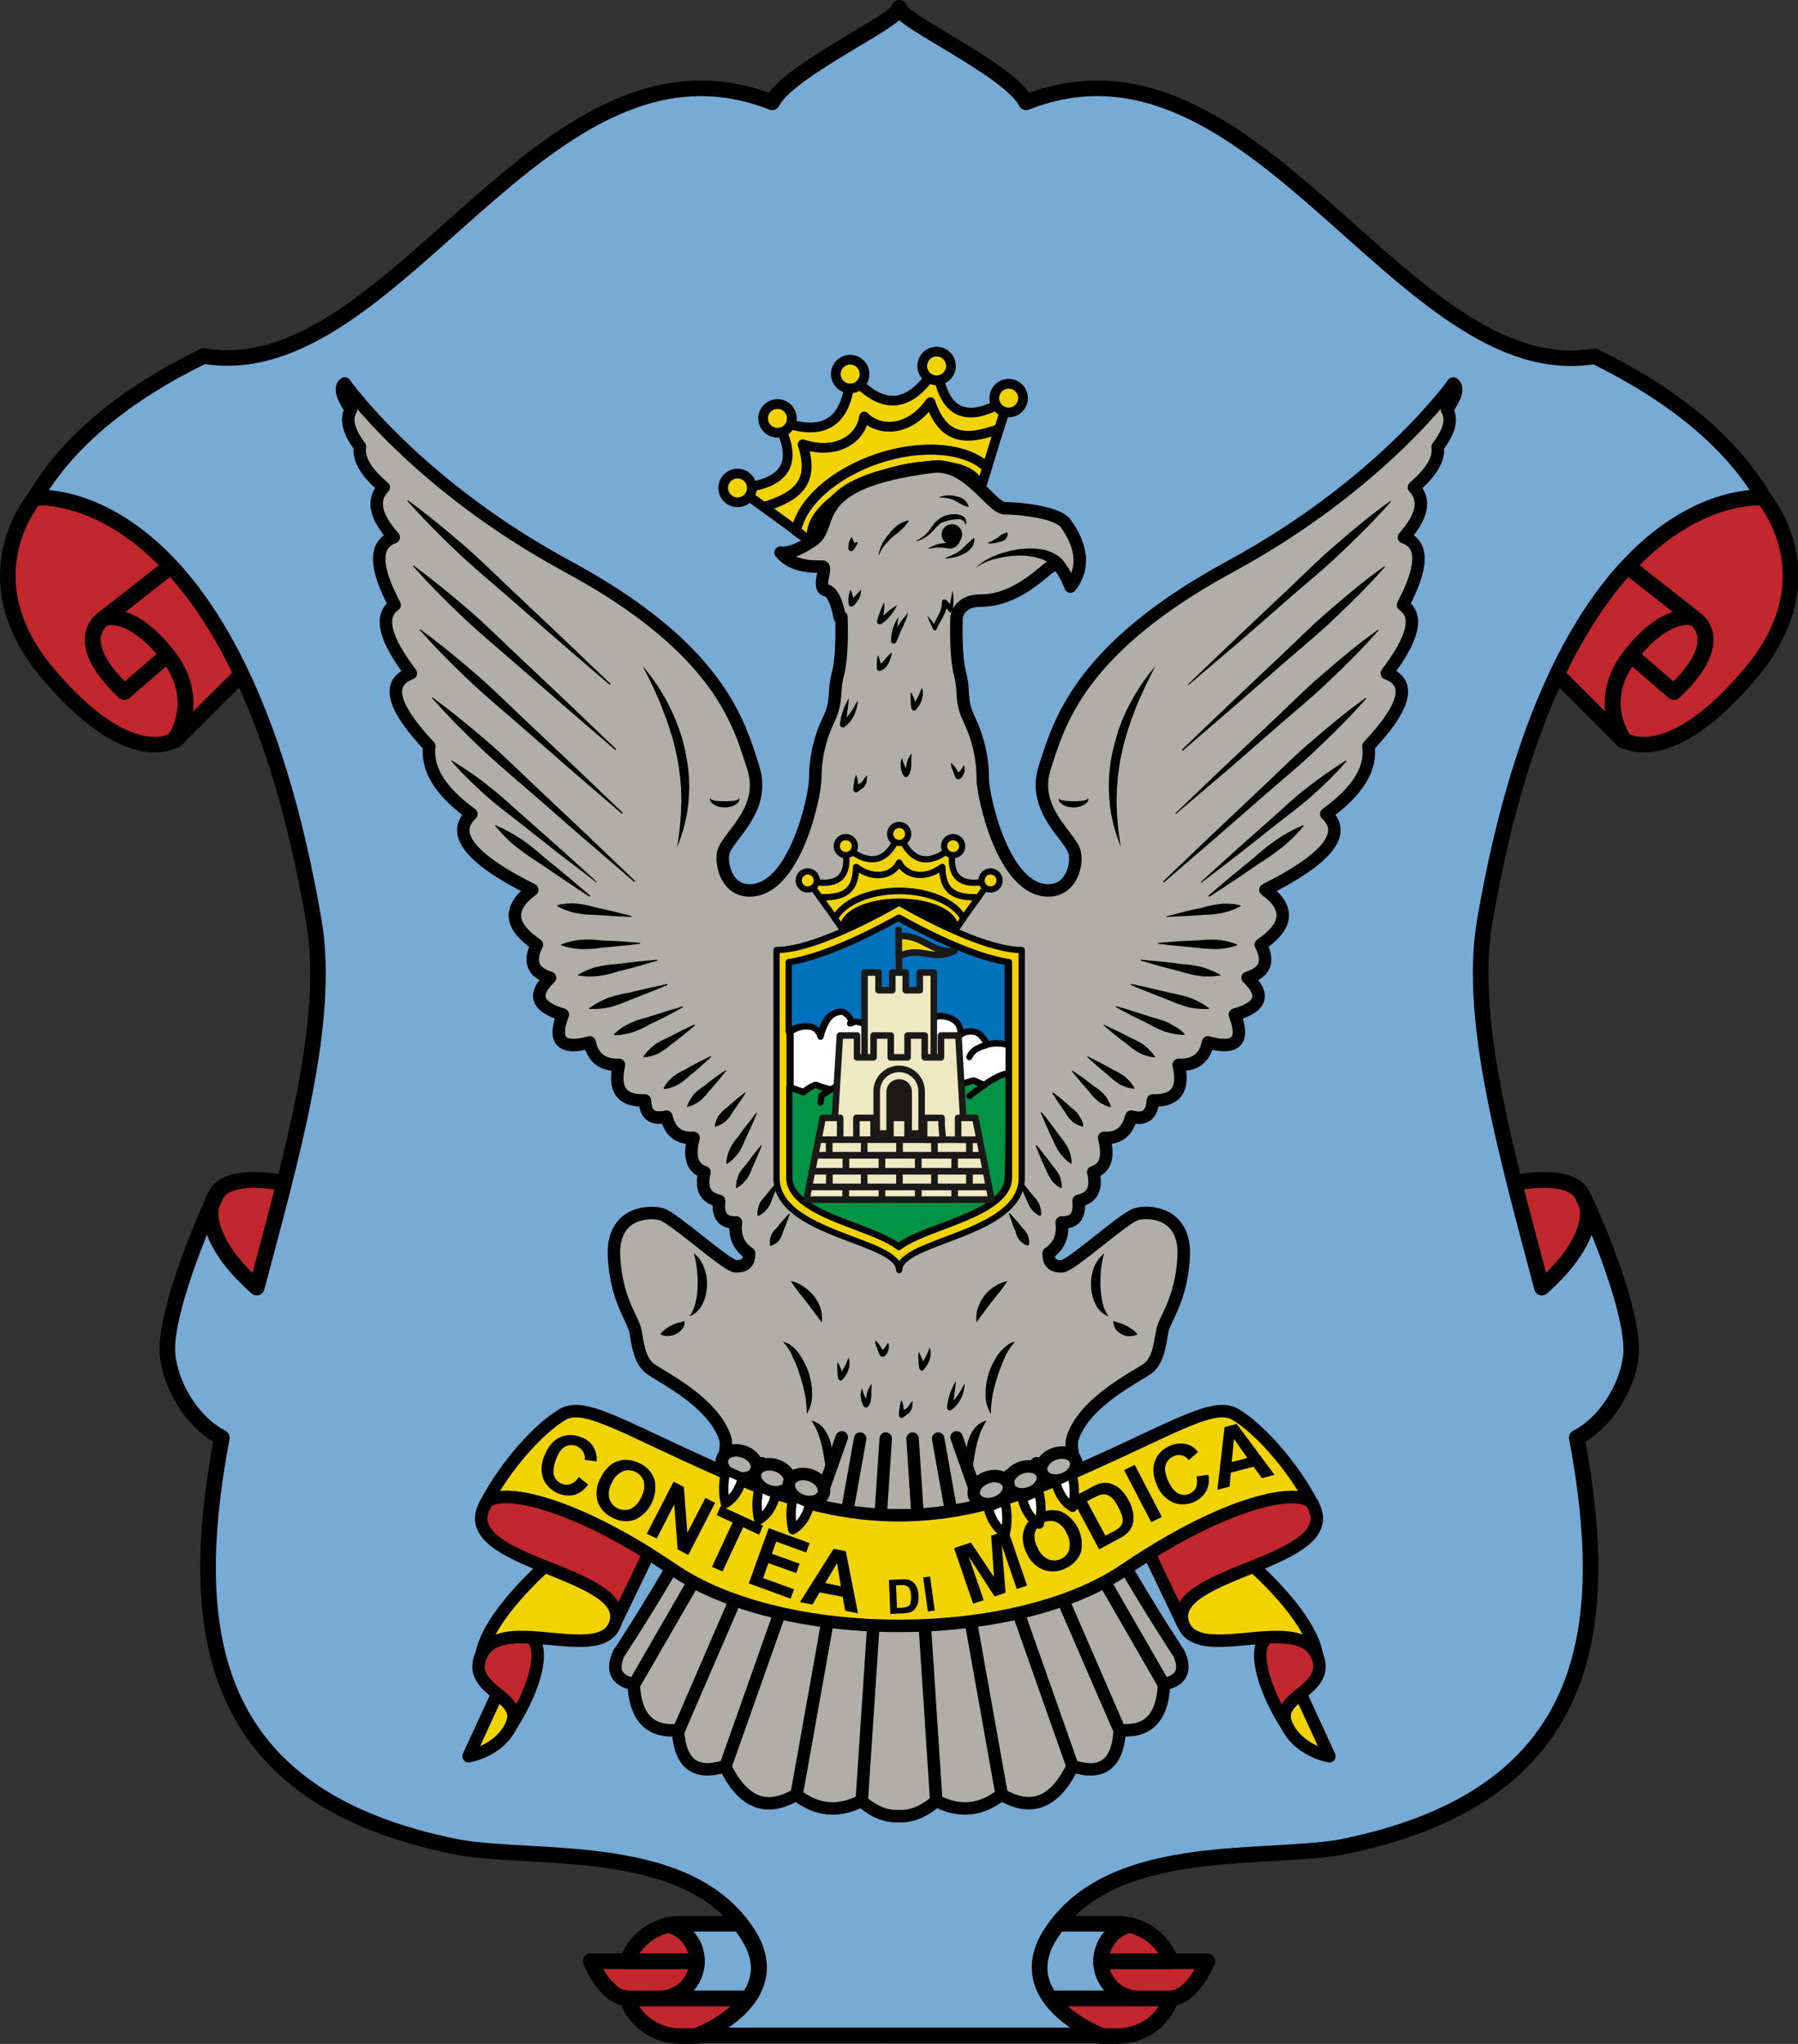 <?xml version="1.0" encoding="utf-8"?>
<!-- Generator: Adobe Illustrator 23.0.1, SVG Export Plug-In . SVG Version: 6.00 Build 0)  -->
<!DOCTYPE svg PUBLIC "-//W3C//DTD SVG 1.1//EN" "http://www.w3.org/Graphics/SVG/1.1/DTD/svg11.dtd">
<svg version="1.1" id="Livello_1" xmlns:x="http://ns.adobe.com/Extensibility/1.0/" xmlns:i="http://ns.adobe.com/AdobeIllustrator/10.0/" xmlns:graph="http://ns.adobe.com/Graphs/1.0/"
	 xmlns="http://www.w3.org/2000/svg" xmlns:xlink="http://www.w3.org/1999/xlink" x="0px" y="0px" width="576.3px" height="655.1px"
	 viewBox="0 0 576.3 655.1" style="enable-background:new 0 0 576.3 655.1;" xml:space="preserve">
<rect x="0" y="0" width="576.3" height="655.1" fill="#333333" stroke="none"/>
<style type="text/css">
	.st0{fill:#FFFFFF;stroke:#000000;stroke-width:5;stroke-linecap:round;stroke-linejoin:round;}
	.st1{fill:#C1272D;stroke:#000000;stroke-width:5;stroke-linecap:round;stroke-linejoin:round;}
	.st2{fill:#77ABD6;stroke:#000000;stroke-width:5;stroke-linecap:round;stroke-linejoin:round;}
	.st3{fill:#F1D300;stroke:#000000;stroke-width:3.122;stroke-linecap:round;stroke-linejoin:round;}
	.st4{stroke:#000000;stroke-width:3.122;stroke-linecap:round;stroke-linejoin:round;}
	.st5{fill:#AFAEAA;stroke:#000000;stroke-width:4;stroke-linecap:round;stroke-linejoin:round;}
	.st6{fill:none;stroke:#000000;stroke-width:4;stroke-linecap:round;stroke-linejoin:round;}
	.st7{fill:#C1272D;stroke:#000000;stroke-width:4;stroke-linecap:round;stroke-linejoin:round;}
	.st8{fill:#FFFFFF;stroke:#000000;stroke-width:4;stroke-linecap:round;stroke-linejoin:round;}
	.st9{fill:#F1D300;stroke:#000000;stroke-width:4;stroke-linecap:round;stroke-linejoin:round;}
	.st10{fill:#F1D300;stroke:#000000;stroke-width:2;stroke-linecap:round;stroke-linejoin:round;}
	.st11{stroke:#000000;stroke-width:2;stroke-linecap:round;stroke-linejoin:round;}
	.st12{fill:#FFFFFF;stroke:#000000;stroke-width:2;stroke-miterlimit:10;}
	.st13{fill:none;}
	.st14{fill:#FFFFFF;stroke:#000000;stroke-miterlimit:10;}
	.st15{fill:#0071BC;stroke:#000000;stroke-width:2;stroke-linecap:round;stroke-linejoin:round;}
	.st16{fill:#FFFFFF;stroke:#000000;stroke-width:2;stroke-linecap:round;stroke-linejoin:round;}
	.st17{fill:#009245;stroke:#000000;stroke-width:2;stroke-linecap:round;stroke-linejoin:round;}
	.st18{fill:#EEE8C3;stroke:#1B1918;stroke-width:2.095;stroke-linecap:round;stroke-linejoin:round;}
	.st19{fill:none;stroke:#1B1918;stroke-width:2.095;stroke-linecap:round;stroke-linejoin:round;}
	.st20{fill:#F1D300;stroke:#1B1918;stroke-width:2.095;stroke-linecap:round;stroke-linejoin:round;}
	.st21{fill:#1B1918;}
	.st22{fill:#FFFFFF;stroke:#000000;stroke-width:3;stroke-linecap:round;stroke-linejoin:round;}
</style>
<g>
	<g>
		<g>
			<path class="st0" d="M508.8,387.6c0,0.3,0.1,0.7,0.1,1.1C508.9,388.3,508.9,387.9,508.8,387.6z"/>
			<path class="st0" d="M507.2,396.2c-0.1,0.1-0.1,0.3-0.2,0.4C507.1,396.5,507.1,396.3,507.2,396.2z"/>
			<path class="st0" d="M506.4,397.9c-0.1,0.1-0.2,0.3-0.2,0.4C506.2,398.2,506.3,398.1,506.4,397.9z"/>
			<path class="st0" d="M508.6,386.2c0.1,0.3,0.1,0.6,0.2,0.9C508.7,386.8,508.7,386.5,508.6,386.2z"/>
			<path class="st0" d="M497.9,409.2c-0.1,0.1-0.1,0.1-0.2,0.2C497.8,409.3,497.8,409.2,497.9,409.2z"/>
			<path class="st0" d="M495.5,411.5c0,0-0.1,0.1-0.1,0.1C495.4,411.6,495.4,411.5,495.5,411.5z"/>
			<path class="st1" d="M369.3,640.5h-32.9c5.6,8,16.6,12.1,16.6,12.1h5.4c7.7,0,14.5-4.9,17-12.1c-0.1,0-0.2,0-0.3,0L369.3,640.5z"
				/>
			<path class="st2" d="M336.4,640.5h28.5c-6.6,0-11.9-5.4-11.9-11.9v0c0-5.5,3.8-10.2,9.1-11.6c-1.2-0.2-2.4-0.4-3.6-0.4h-19.3
				c-1.3,1.7-2.5,3.4-3.6,5.3C331.6,629.5,333,635.7,336.4,640.5z"/>
			<path class="st1" d="M375.3,628.6h-22.4v0c0,6.6,5.4,11.9,11.9,11.9h10.2c0.1,0,0.2,0,0.3,0c7.1-0.4,11.7-11.9,11.7-11.9
				L375.3,628.6z"/>
			<path class="st1" d="M352.9,628.6h22.4c-2.1-5.9-7.2-10.3-13.3-11.6C356.7,618.3,353,623.1,352.9,628.6z"/>
			<path class="st0" d="M489.5,395.8c-0.7-2.7-1.4-5.4-2.1-8.1C488.1,390.3,488.8,393,489.5,395.8z"/>
			<path class="st0" d="M487.4,387.4c-0.7-2.7-1.4-5.4-2-8C486,382.1,486.7,384.7,487.4,387.4z"/>
			<path class="st0" d="M491.5,403.1c-0.6-2.3-1.2-4.7-1.9-7C490.3,398.4,490.9,400.8,491.5,403.1z"/>
			<path class="st0" d="M507,383c0.4,0.9,1,1.9,1.5,3.2C508.3,385.1,507.8,384,507,383z"/>
			<path class="st0" d="M487.4,387.4l0,0.2c0.7,2.7,1.4,5.4,2.1,8.1c0,0.1,0.1,0.2,0.1,0.3c0.6,2.3,1.2,4.7,1.9,7
				c0.9,3.2,1.7,6.5,2.6,9.7c0.4-0.4,0.9-0.8,1.3-1.2c0,0,0.1-0.1,0.1-0.1c0.8-0.7,1.5-1.5,2.3-2.2c0.1-0.1,0.1-0.1,0.2-0.2
				c3.3-3.2,6.1-6.8,8.3-10.8c0.1-0.1,0.2-0.3,0.2-0.4c0.2-0.4,0.4-0.9,0.6-1.3c0.1-0.1,0.1-0.3,0.2-0.4c1.1-2.4,1.7-4.9,1.7-7.5
				c0-0.4,0-0.7-0.1-1.1c0-0.2,0-0.3-0.1-0.5c0-0.3-0.1-0.6-0.2-0.9c-0.6-1.3-1.1-2.4-1.5-3.2c-3.2-6.3-15.7-4.9-21.8-3.8l0.1,0.2
				C486,382.1,486.7,384.7,487.4,387.4z"/>
			<path class="st0" d="M485.3,379.4l-0.1-0.2l0,0C485.3,379.3,485.3,379.3,485.3,379.4z"/>
			<path class="st0" d="M506.2,398.4c-2.2,4-5,7.6-8.3,10.8C501.1,406,503.9,402.3,506.2,398.4z"/>
			<path class="st0" d="M489.6,396.1c0-0.1-0.1-0.2-0.1-0.3L489.6,396.1z"/>
			<path class="st0" d="M491.5,403.1c0.9,3.2,1.7,6.5,2.6,9.7c0.4-0.4,0.9-0.8,1.3-1.2c-0.4,0.4-0.9,0.8-1.3,1.2
				C493.2,409.6,492.3,406.3,491.5,403.1z"/>
			<path class="st0" d="M507,396.6c-0.2,0.4-0.4,0.9-0.6,1.3C506.6,397.5,506.8,397,507,396.6z"/>
			<path class="st0" d="M497.7,409.3c-0.7,0.7-1.5,1.4-2.3,2.2C496.3,410.8,497,410.1,497.7,409.3z"/>
			<path class="st0" d="M487.4,387.6l0-0.2L487.4,387.6z"/>
			<path class="st0" d="M508.9,388.7c0,2.6-0.6,5.2-1.7,7.5C508.3,393.8,508.9,391.3,508.9,388.7z"/>
		</g>
		<g>
			<path class="st1" d="M565.2,159.5L565.2,159.5L565.2,159.5l-0.1,0l-0.1,0c0,0-0.1,0-0.1,0c-0.1,0-0.1,0-0.2,0c0,0-0.1,0-0.1,0
				c-0.1,0-0.1,0-0.2,0c0,0-0.1,0-0.1,0c-0.1,0-0.2,0-0.3,0l-0.1,0c-0.3,0-0.7,0-1.1,0l-0.1,0c-0.1,0-0.3,0-0.5,0l0,0
				c-6.6,0.4-23,3.3-40.4,21.9l21.1,16.6c0,0,11.9,6.6-6.3,23.8l-13.8-11.9c-11.7,14.8-2.2,27.3-2.2,27.3s14.4,10,41-22
				C587,184.4,565.2,159.5,565.2,159.5z"/>
			<path class="st1" d="M522.7,209.9l13.8,11.9c18.2-17.2,6.3-23.8,6.3-23.8S534.4,195.1,522.7,209.9z"/>
			<path class="st1" d="M522.7,209.9c11.7-14.8,20-11.8,20-11.8l-21.1-16.6c-1.4,1.5-2.8,3.1-4.3,4.9l0,0c-0.5,0.6-0.9,1.1-1.4,1.7
				l-0.1,0.1c-0.5,0.6-0.9,1.2-1.4,1.8l-0.1,0.1c-3.6,4.8-6.9,9.9-9.9,15.2l0,0c-0.5,0.8-0.9,1.6-1.4,2.5l0,0.1
				c-1.4,2.6-2.7,5.2-4.1,8.1l21.4,21.4C520.5,237.2,511,224.7,522.7,209.9z"/>
		</g>
		<g>
			<path class="st0" d="M507,383c0.4,0.9,1,1.9,1.5,3.2C508.3,385.1,507.8,384,507,383z"/>
			<path class="st1" d="M508.6,386.2c-0.6-1.3-1.1-2.4-1.5-3.2c-3.2-6.3-15.7-4.9-21.8-3.8c2.8,11,5.8,22.3,8.8,33.6
				C508.3,400.3,509.8,390.6,508.6,386.2z"/>
		</g>
	</g>
	<g>
		<g>
			<path class="st0" d="M67.5,387.6c0,0.3-0.1,0.7-0.1,1.1C67.4,388.3,67.5,387.9,67.5,387.6z"/>
			<path class="st0" d="M69.1,396.2c0.1,0.1,0.1,0.3,0.2,0.4C69.3,396.5,69.2,396.3,69.1,396.2z"/>
			<path class="st0" d="M69.9,397.9c0.1,0.1,0.2,0.3,0.2,0.4C70.1,398.2,70,398.1,69.9,397.9z"/>
			<path class="st0" d="M67.8,386.2c-0.1,0.3-0.1,0.6-0.2,0.9C67.6,386.8,67.7,386.5,67.8,386.2z"/>
			<path class="st0" d="M78.5,409.2c0.1,0.1,0.1,0.1,0.2,0.2C78.6,409.3,78.5,409.2,78.5,409.2z"/>
			<path class="st0" d="M80.9,411.5c0,0,0.1,0.1,0.1,0.1C81,411.6,80.9,411.5,80.9,411.5z"/>
			<path class="st1" d="M207,640.5h32.9c-5.6,8-16.6,12.1-16.6,12.1h-5.4c-7.7,0-14.5-4.9-17-12.1c0.1,0,0.2,0,0.3,0L207,640.5z"/>
			<path class="st2" d="M239.9,640.5h-28.5c6.6,0,11.9-5.4,11.9-11.9v0c0-5.5-3.8-10.2-9.1-11.6c1.2-0.2,2.4-0.4,3.6-0.4h19.3
				c1.3,1.7,2.5,3.4,3.6,5.3C244.8,629.5,243.3,635.7,239.9,640.5z"/>
			<path class="st1" d="M201,628.6h22.4v0c0,6.6-5.4,11.9-11.9,11.9h-10.2c-0.1,0-0.2,0-0.3,0c-7.1-0.4-11.7-11.9-11.7-11.9
				L201,628.6z"/>
			<path class="st1" d="M223.4,628.6H201c2.1-5.9,7.2-10.3,13.3-11.6C219.6,618.3,223.4,623.1,223.4,628.6z"/>
			<path class="st0" d="M86.8,395.8c0.7-2.7,1.4-5.4,2.1-8.1C88.2,390.3,87.5,393,86.8,395.8z"/>
			<path class="st0" d="M89,387.4c0.7-2.7,1.4-5.4,2-8C90.4,382.1,89.7,384.7,89,387.4z"/>
			<path class="st0" d="M84.9,403.1c0.6-2.3,1.2-4.7,1.9-7C86.1,398.4,85.5,400.8,84.9,403.1z"/>
			<path class="st0" d="M69.3,383c-0.4,0.9-1,1.9-1.5,3.2C68,385.1,68.6,384,69.3,383z"/>
			<path class="st0" d="M89,387.4l0,0.2c-0.7,2.7-1.4,5.4-2.1,8.1c0,0.1-0.1,0.2-0.1,0.3c-0.6,2.3-1.2,4.7-1.9,7
				c-0.9,3.2-1.7,6.5-2.6,9.7c-0.4-0.4-0.9-0.8-1.3-1.2c0,0-0.1-0.1-0.1-0.1c-0.8-0.7-1.5-1.5-2.3-2.2c-0.1-0.1-0.1-0.1-0.2-0.2
				c-3.3-3.2-6.1-6.8-8.3-10.8c-0.1-0.1-0.2-0.3-0.2-0.4c-0.2-0.4-0.4-0.9-0.6-1.3c-0.1-0.1-0.1-0.3-0.2-0.4
				c-1.1-2.4-1.7-4.9-1.7-7.5c0-0.4,0-0.7,0.1-1.1c0-0.2,0-0.3,0.1-0.5c0-0.3,0.1-0.6,0.2-0.9c0.6-1.3,1.1-2.4,1.5-3.2
				c3.2-6.3,15.7-4.9,21.8-3.8l-0.1,0.2C90.4,382.1,89.7,384.7,89,387.4z"/>
			<path class="st0" d="M91,379.4l0.1-0.2l0,0C91.1,379.3,91,379.3,91,379.4z"/>
			<path class="st0" d="M70.2,398.4c2.2,4,5,7.6,8.3,10.8C75.2,406,72.4,402.3,70.2,398.4z"/>
			<path class="st0" d="M86.7,396.1c0-0.1,0.1-0.2,0.1-0.3L86.7,396.1z"/>
			<path class="st0" d="M84.9,403.1c-0.9,3.2-1.7,6.5-2.6,9.7c-0.4-0.4-0.9-0.8-1.3-1.2c0.4,0.4,0.9,0.8,1.3,1.2
				C83.1,409.6,84,406.3,84.9,403.1z"/>
			<path class="st0" d="M69.3,396.6c0.2,0.4,0.4,0.9,0.6,1.3C69.7,397.5,69.5,397,69.3,396.6z"/>
			<path class="st0" d="M78.6,409.3c0.7,0.7,1.5,1.4,2.3,2.2C80.1,410.8,79.3,410.1,78.6,409.3z"/>
			<path class="st0" d="M88.9,387.6l0-0.2L88.9,387.6z"/>
			<path class="st0" d="M67.4,388.7c0,2.6,0.6,5.2,1.7,7.5C68,393.8,67.5,391.3,67.4,388.7z"/>
		</g>
		<g>
			<path class="st1" d="M11.2,159.5L11.2,159.5L11.2,159.5l0.1,0l0.1,0c0,0,0.1,0,0.1,0c0.1,0,0.1,0,0.2,0c0,0,0.1,0,0.1,0
				c0.1,0,0.1,0,0.2,0c0,0,0.1,0,0.1,0c0.1,0,0.2,0,0.3,0l0.1,0c0.3,0,0.7,0,1.1,0l0.1,0c0.1,0,0.3,0,0.5,0l0,0
				c6.6,0.4,23,3.3,40.4,21.9l-21.1,16.6c0,0-11.9,6.6,6.3,23.8l13.8-11.9c11.7,14.8,2.2,27.3,2.2,27.3s-14.4,10-41-22
				C-10.6,184.4,11.2,159.5,11.2,159.5z"/>
			<path class="st1" d="M53.7,209.9l-13.8,11.9c-18.2-17.2-6.3-23.8-6.3-23.8S42,195.1,53.7,209.9z"/>
			<path class="st1" d="M53.7,209.9c-11.7-14.8-20-11.8-20-11.8l21.1-16.6c1.4,1.5,2.8,3.1,4.3,4.9l0,0c0.5,0.6,0.9,1.1,1.4,1.7
				l0.1,0.1c0.5,0.6,0.9,1.2,1.4,1.8l0.1,0.1c3.6,4.8,6.9,9.9,9.9,15.2l0,0c0.5,0.8,0.9,1.6,1.4,2.5l0,0.1c1.4,2.6,2.7,5.2,4.1,8.1
				l-21.4,21.4C55.9,237.2,65.3,224.7,53.7,209.9z"/>
		</g>
		<g>
			<path class="st0" d="M69.3,383c-0.4,0.9-1,1.9-1.5,3.2C68,385.1,68.6,384,69.3,383z"/>
			<g>
				<path class="st1" d="M67.8,386.2c0.6-1.3,1.1-2.4,1.5-3.2c3.2-6.3,15.7-4.9,21.8-3.8c-2.8,11-5.8,22.3-8.8,33.6
					C68.1,400.3,66.6,390.6,67.8,386.2z"/>
				<path class="st2" d="M511.1,114.2C449.6,124.5,402.2,3.9,328.9,32.8c-5.2-10.4-40.7-26.3-40.7-30.3c0,4.1-35.5,19.9-40.7,30.3
					c-73.4-28.9-120.7,91.7-182.2,81.3c-25.2,12.3-43.5,27.3-54.1,45.4c0,0,64.9-7.1,89.4,135.7c5.4,32-6.9,74.5-18.3,117.5
					c-14.2-12.5-15.7-22.2-14.5-26.6c-5.2,11.3-15.6,37.6-14,48.9c1.5,11.3,9.3,21.8,17.3,25.8c-11.4,61.1-5.5,115.3,75.9,131.3
					c25.9,4.5,75.7-2.4,93.9,29.6c10.6,20.2-17.4,30.7-17.4,30.7H353c0,0-28-10.5-17.4-30.7c18.2-32,68-25.2,93.9-29.6
					c81.4-16.1,87.3-70.2,75.9-131.3c8-4,15.8-14.5,17.3-25.8c1.5-11.4-8.8-37.6-14-48.9c1.2,4.4-0.3,14-14.5,26.6
					c-11.3-43-23.7-85.6-18.3-117.5c24.5-142.8,89.4-135.7,89.4-135.7C554.6,141.5,536.2,126.5,511.1,114.2z"/>
			</g>
		</g>
	</g>
</g>
<g>
	<g>
		<g>
			<path class="st3" d="M257.3,142.5c10.5,3.5,18.7-1.5,19.7-8.9c5.3,5.3,14.8,4.4,21.2-4.6c4,11.8,10.9,12.6,22,8.6l3.1-9.9
				c-13.2,8.4-21.1,5.3-23-10.4c-8,13.2-17.1,15.3-27.7,2.7c-1,16.5-9.6,20.3-23.9,14.4c7.8,13.8,3.4,20.9-12.2,22.1l8.4,6.1
				C256.1,159.1,261.1,154.4,257.3,142.5z"/>
			<path class="st3" d="M298.2,128.9c-6.4,9.1-15.9,9.9-21.2,4.6c-1.1,7.4-9.2,12.4-19.7,8.9c3.8,11.9-1.2,16.6-12.5,20.1l10.4,7.6
				c1.6-8.9,11.9-18.4,26.3-23.2s28.4-3.3,34.9,2.9l3.8-12.3C309.1,141.5,302.3,140.7,298.2,128.9z"/>
			<path class="st3" d="M281.5,147c-14.4,4.8-24.7,14.3-26.3,23.2l6.3,4.6c-0.4-0.5-0.7-1.1-0.9-1.7c-2.2-6.7,7.9-16.1,22.6-20.9
				s28.4-3.4,30.6,3.3c0.2,0.6,0.3,1.3,0.3,1.9l2.3-7.5C309.9,143.7,295.9,142.2,281.5,147z"/>
		</g>
		
			<ellipse transform="matrix(0.949 -0.314 0.314 0.949 -37.087 98.633)" class="st4" cx="287.2" cy="164.3" rx="28" ry="12.8"/>
		<circle class="st3" cx="272.5" cy="119.9" r="4.6"/>
		<circle class="st3" cx="300.2" cy="117.3" r="4.6"/>
		<circle class="st3" cx="323.3" cy="127.6" r="4.6"/>
		<circle class="st3" cx="249.2" cy="134.1" r="4.6"/>
		<circle class="st3" cx="236.4" cy="156.4" r="4.6"/>
	</g>
	<g>
		<g>
			<path class="st5" d="M463.8,131.3c3-4.3,3.8-7.2,2-8.4c0,0-22.7,32.2-71.5,58.7s-54.9,50.5-59.4,64.3s8.5,22.2,9.6,27.5
				c0.8,3.6-1,12-8.5,12c-14.5,0-21-30.3-21-35.8c0-6.5-1.4-12.8-4.2-18.7c-3.2-6.5-1.5-9-3.1-15s-1.1-18.1-1.1-18.1
				s0.6-5.3,7.7-5.3c13,0,21.6-11.6,23.9-11.6s4.9,7.1,4.9,7.1c6.3-8.1,1.1-16.5-1.5-20.2s-15.1-4.9-19.5-4.9s-11.8-14.7-23.2-13.3
				c-40.9,5.1-31.2,18.7-38.3,23.6s-10.4,3.9-10.4,3.9c4,5,11.6,4.5,13.4,4.5s-2,6.8,1.2,7.6s4.3,8.6,4.3,8.6h0.6
				c0,0,0.5,12.1-1.1,18.1s0,8.5-3.1,15c-2.8,5.8-4.2,12.2-4.2,18.7c0,5.5-6.5,35.8-21,35.8c-7.5,0-9.2-8.4-8.5-12
				c1.1-5.3,14.1-13.6,9.6-27.5s-10.6-37.9-59.4-64.3s-71.5-58.7-71.5-58.7c-1.7,1.2-1,4.1,2,8.4c-1.8,3-0.8,7,2.9,11.9
				c-0.6,3.8,1.8,8.1,7.6,13c-4,4.1-2.6,9.5,3.2,16c-6.4,2.3-6.1,9.7,0.3,21.7c-5.3,3.7-2.8,11.4,5.2,21.9c-8.8,3.3-4.8,12,5.9,23.4
				c-0.9,7.1,3.3,14.3,13.5,21.7c-6.8,6.3-0.2,14.5,19.5,24.3c-8.3,6.1-6.9,11.9,1.5,17.6c-2.5,4.9-1.8,8.7,4.2,10.6
				c-5.5,5.2-4.6,9.2,4.1,11.8c-3.3,8.5-0.3,11.4,8.6,8.9c1,4.7,3.9,7.4,9.4,7.2c-1.8,7.7,0.7,11.7,8.3,11.4
				c0.2,4.1,1.9,6.4,6.9,5.2c1.1,4.7,3.9,7.1,8.7,6.8c-1.4,5.5-0.8,9.6,3.5,11c-1.2,4.9,0,8.2,4.7,9.2c-0.5,4.5,1,7.1,5.4,6.9
				c-0.6,4.5,1,7.8,4.2,9.9c0,3.1-1.3,4.2-4.2,4.2s-19.8-15.5-23.8-16.7c-4.2-1.2-16-0.6-15.3,13.5s6.2,20,6.9,24.1
				s1.3,9.2,4.6,11.8s20.2,10.5,24.1,22.3s-34.1,69.1-34.1,69.1c-2.3,5.2-1,8.6,4.8,9.8c0.6,11.5,5.9,15.5,14.2,14.7
				c0.6,10.9,5.7,14.6,15.1,11.6c5.6,11.6,13.1,14.9,22.8,9.1c6.6,5.2,13.5,5.8,20.9,2c3.9,3.5,7.9,5.1,12,4.9c4,0.2,8-1.4,12-4.9
				c7.4,3.8,14.3,3.2,20.9-2c9.7,5.7,17.2,2.5,22.8-9.1c9.4,3,14.5-0.6,15.1-11.6c8.4,0.8,13.7-3.2,14.2-14.7
				c5.8-1.2,7.1-4.6,4.8-9.8c0,0-38-57.3-34.1-69.1s20.8-19.8,24.1-22.3s3.9-7.7,4.6-11.8s6.2-10,6.9-24.1s-11.2-14.8-15.3-13.5
				c-4,1.2-20.9,16.7-23.8,16.7s-4.2-1.1-4.2-4.2c3.2-2.2,4.8-5.4,4.2-9.9c4.4,0.2,5.9-2.4,5.4-6.9c4.7-1,5.9-4.3,4.7-9.2
				c4.4-1.4,4.9-5.5,3.5-11c4.7,0.3,7.5-2.1,8.7-6.8c4.9,1.3,6.7-1.1,6.9-5.2c7.6,0.3,10.1-3.8,8.3-11.4c5.5,0.2,8.4-2.4,9.4-7.2
				c8.9,2.5,11.9-0.4,8.6-8.9c8.8-2.5,9.7-6.5,4.1-11.8c6-1.9,6.8-5.6,4.2-10.6c8.4-5.7,9.8-11.6,1.5-17.6
				c19.7-9.9,26.3-18,19.5-24.3c10.2-7.4,14.5-14.6,13.5-21.7c10.7-11.4,14.7-20.1,5.9-23.4c8-10.5,10.6-18.2,5.2-21.9
				c6.4-12.1,6.7-19.5,0.3-21.7c5.8-6.5,7.1-11.9,3.2-16c5.8-5,8.2-9.3,7.6-13C464.6,138.3,465.6,134.3,463.8,131.3z"/>
			<g>
				<g>
					<path d="M380.8,219.3l15.8-15.1l15.9-15c5.3-5,10.4-10.2,16-14.9c5.5-4.8,11.1-9.4,17.1-13.7c0.1,0,0.2,0,0.2,0
						c0,0.1,0,0.1,0,0.2c-4.8,5.5-10,10.7-15.3,15.7c-5.2,5.1-10.9,9.7-16.4,14.5l-16.5,14.4L381,219.5c-0.1,0.1-0.2,0-0.2,0
						C380.7,219.4,380.7,219.4,380.8,219.3L380.8,219.3z"/>
					<path d="M378.9,240.2l15.8-15.1l15.9-15c5.3-5,10.4-10.2,16-14.9c5.5-4.8,11.1-9.4,17.1-13.7c0.1,0,0.2,0,0.2,0
						c0,0.1,0,0.1,0,0.2c-4.8,5.5-10,10.7-15.3,15.7c-5.2,5.1-10.9,9.7-16.4,14.5l-16.5,14.4l-16.6,14.3c-0.1,0.1-0.2,0-0.2,0
						C378.9,240.3,378.9,240.3,378.9,240.2L378.9,240.2z"/>
					<path d="M376.8,260.6l15.8-15.1l15.9-15c5.3-5,10.4-10.2,16-14.9c5.5-4.8,11.1-9.4,17.1-13.7c0.1,0,0.2,0,0.2,0
						c0,0.1,0,0.1,0,0.2c-4.8,5.5-10,10.7-15.3,15.7c-5.2,5.1-10.9,9.7-16.4,14.5l-16.5,14.4L377,260.8c-0.1,0.1-0.2,0-0.2,0
						C376.8,260.7,376.8,260.6,376.8,260.6L376.8,260.6z"/>
					<path d="M372.9,282.4l15.8-15.1l15.9-15c5.3-5,10.4-10.2,16-14.9c5.5-4.8,11.1-9.4,17.1-13.7c0.1,0,0.2,0,0.2,0
						c0,0.1,0,0.1,0,0.2c-4.8,5.5-10,10.7-15.3,15.7c-5.2,5.1-10.9,9.7-16.4,14.5l-16.5,14.4l-16.6,14.3c-0.1,0.1-0.2,0-0.2,0
						C372.8,282.6,372.8,282.5,372.9,282.4L372.9,282.4z"/>
					<path d="M385,282.6c3.7-3.4,7.5-6.8,11.2-10.2l11.3-10c3.8-3.3,7.4-6.9,11.4-9.9c4-3.1,8.1-6,12.4-8.7c0.1,0,0.2,0,0.2,0.1
						c0,0.1,0,0.1,0,0.2c-3.3,3.8-6.9,7.4-10.7,10.7c-3.7,3.4-7.8,6.3-11.8,9.5l-11.9,9.4c-4,3.1-8,6.2-12,9.2c-0.1,0.1-0.2,0-0.2,0
						C385,282.7,385,282.6,385,282.6L385,282.6z"/>
					<path d="M387.3,287.1c2.4-2.1,4.8-4.1,7.2-6.1l7.3-6c2.3-2.1,4.8-4.1,7.4-5.9c2.6-1.8,5.4-3.3,8.4-4.6c0.1,0,0.2,0,0.2,0.1
						c0,0.1,0,0.1,0,0.2c-2,2.5-4.3,4.7-6.7,6.7c-2.5,1.9-5.1,3.8-7.7,5.4l-7.8,5.3c-2.6,1.7-5.3,3.5-7.9,5.2c-0.1,0-0.2,0-0.2,0
						C387.3,287.2,387.3,287.1,387.3,287.1z"/>
					<path d="M397.7,290.4c-0.9,0.5-1.8,1-2.8,1.3c-0.9,0.4-1.9,0.6-2.9,0.9c-2,0.4-4,0.6-6,0.6c-2,0.2-4,0.3-6,0.4
						c-2,0.1-4,0.2-6,0.3c-0.1,0-0.2-0.1-0.2-0.1c0-0.1,0-0.1,0.1-0.1c1.9-0.5,3.9-1,5.8-1.5c1.9-0.5,3.9-0.9,5.8-1.3
						c1.9-0.6,3.9-1,5.9-1.2c1-0.1,2-0.1,3,0c1,0,2.1,0.2,3.1,0.5C397.8,290.1,397.8,290.2,397.7,290.4
						C397.8,290.3,397.8,290.3,397.7,290.4L397.7,290.4z"/>
					<path d="M396.5,303c-2,0.7-4.2,1.1-6.3,1.2c-2.1,0-4.2-0.1-6.3-0.4c-2.1-0.2-4.2-0.4-6.3-0.6c-2.1-0.2-4.2-0.4-6.3-0.7
						c-0.1,0-0.1-0.1-0.1-0.2c0-0.1,0.1-0.1,0.1-0.1c2.1-0.2,4.2-0.3,6.3-0.5c2.1-0.1,4.2-0.2,6.3-0.3c2.1-0.2,4.2-0.3,6.3-0.2
						c2.2,0.2,4.3,0.7,6.3,1.5C396.6,302.8,396.6,302.8,396.5,303C396.6,303,396.5,303,396.5,303L396.5,303z"/>
					<path d="M391,312.7c-2.2,0.3-4.4,0.4-6.6,0.1c-2.1-0.3-4.2-0.8-6.3-1.5c-2.1-0.5-4.2-1.1-6.2-1.6c-2.1-0.6-4.1-1.2-6.2-1.8
						c-0.1,0-0.1-0.1-0.1-0.2c0-0.1,0.1-0.1,0.2-0.1c2.1,0.2,4.3,0.4,6.4,0.6c2.1,0.2,4.3,0.5,6.4,0.8c2.1,0.1,4.3,0.4,6.4,0.9
						c2.1,0.6,4.2,1.4,6.1,2.5c0.1,0,0.1,0.1,0.1,0.2C391.1,312.6,391,312.7,391,312.7z"/>
					<path d="M387.4,323.4c-2.2,0.1-4.5-0.1-6.6-0.6c-2.1-0.6-4.2-1.3-6.1-2.2c-2-0.8-4.1-1.6-6.1-2.4c-2-0.8-4.1-1.6-6.1-2.5
						c-0.1,0-0.1-0.1-0.1-0.2c0-0.1,0.1-0.1,0.2-0.1c2.2,0.4,4.3,0.9,6.4,1.4c2.1,0.5,4.3,1,6.4,1.5c2.1,0.4,4.3,0.9,6.3,1.6
						c2.1,0.8,4,1.9,5.8,3.2c0.1,0.1,0.1,0.2,0,0.2C387.5,323.4,387.4,323.4,387.4,323.4L387.4,323.4z"/>
					<path d="M379.5,331.7c-1,0-2.1-0.1-3.1-0.3c-1-0.2-1.9-0.4-2.9-0.7c-1.9-0.7-3.6-1.5-5.3-2.5c-1.8-0.9-3.5-1.7-5.3-2.6
						c-1.7-0.9-3.5-1.8-5.2-2.8c-0.1,0-0.1-0.1-0.1-0.2c0-0.1,0.1-0.1,0.2-0.1c1.9,0.5,3.8,1.1,5.7,1.7c1.9,0.6,3.8,1.2,5.6,1.8
						c1.9,0.5,3.8,1.1,5.6,1.9c0.9,0.5,1.7,1,2.6,1.5c0.9,0.6,1.7,1.2,2.4,2c0.1,0.1,0.1,0.2,0,0.2
						C379.6,331.7,379.5,331.7,379.5,331.7L379.5,331.7z"/>
					<path d="M370,338.9c-0.9-0.1-1.7-0.2-2.5-0.5c-0.8-0.2-1.5-0.5-2.3-0.9c-1.4-0.8-2.7-1.7-3.9-2.8c-1.3-1-2.6-1.9-3.8-2.9
						c-1.2-1-2.5-2-3.7-3.1c-0.1-0.1-0.1-0.2,0-0.2c0-0.1,0.1-0.1,0.2,0c1.5,0.7,2.9,1.4,4.4,2.1c1.4,0.7,2.9,1.4,4.3,2.2
						c1.5,0.6,2.9,1.4,4.2,2.3c0.6,0.5,1.2,1.1,1.8,1.7c0.6,0.6,1.1,1.3,1.6,2C370.2,338.8,370.2,338.9,370,338.9
						C370.1,338.9,370,338.9,370,338.9L370,338.9z"/>
					<path d="M363.5,349c-0.8-0.1-1.6-0.3-2.4-0.5c-0.7-0.2-1.4-0.6-2.1-0.9c-1.3-0.8-2.5-1.7-3.6-2.8c-1.2-1-2.3-1.9-3.5-2.9
						c-1.1-1-2.3-2-3.4-3.1c-0.1-0.1-0.1-0.2,0-0.2c0,0,0.1-0.1,0.2,0c1.4,0.7,2.7,1.4,4.1,2.1c1.3,0.7,2.7,1.4,4,2.2
						c1.4,0.6,2.7,1.4,3.9,2.3c0.6,0.5,1.1,1.1,1.6,1.6c0.5,0.6,1,1.3,1.4,2C363.7,348.8,363.6,348.9,363.5,349
						C363.5,349,363.5,349,363.5,349L363.5,349z"/>
					<path d="M356,354.9c-0.8-0.2-1.5-0.4-2.2-0.8c-0.6-0.3-1.3-0.7-1.8-1.1c-1.1-0.9-2.1-2-2.9-3.1c-0.9-1.1-1.9-2.1-2.8-3.2
						c-0.9-1.1-1.8-2.2-2.7-3.3c-0.1-0.1,0-0.2,0-0.2c0.1,0,0.1,0,0.2,0c1.2,0.8,2.3,1.6,3.5,2.4c1.1,0.8,2.3,1.7,3.4,2.6
						c1.2,0.7,2.3,1.6,3.3,2.7c0.5,0.6,0.9,1.1,1.2,1.8c0.4,0.7,0.7,1.4,0.9,2.1C356.2,354.8,356.1,354.9,356,354.9
						C356,354.9,356,354.9,356,354.9C356,354.9,356,354.9,356,354.9z"/>
					<path d="M347,361.1c-0.7-0.2-1.3-0.4-1.9-0.7c-0.5-0.3-1.1-0.6-1.5-1c-0.9-0.9-1.6-1.8-2.2-2.9c-0.7-1-1.4-2-2.1-3
						c-0.7-1-1.3-2-2-3.1c0-0.1,0-0.2,0.1-0.2c0.1,0,0.1,0,0.2,0c1,0.7,1.9,1.5,2.9,2.3c0.9,0.8,1.9,1.6,2.7,2.4
						c1,0.7,1.9,1.5,2.6,2.5c0.3,0.5,0.6,1.1,0.9,1.6c0.3,0.6,0.5,1.3,0.5,1.9C347.3,361,347.2,361.1,347,361.1
						C347.1,361.1,347.1,361.1,347,361.1z"/>
					<path d="M343.3,373c-0.7-0.4-1.4-1-2-1.6c-0.6-0.6-1.1-1.2-1.6-1.8c-0.9-1.3-1.6-2.7-2.2-4.2c-0.7-1.4-1.4-2.8-2-4.3
						c-0.6-1.5-1.3-2.9-1.9-4.4c0-0.1,0-0.2,0.1-0.2c0.1,0,0.1,0,0.2,0c1,1.2,2,2.5,2.9,3.7c1,1.3,1.9,2.5,2.8,3.8
						c1,1.2,1.9,2.5,2.7,3.9c0.3,0.7,0.6,1.5,0.8,2.2c0.2,0.8,0.4,1.6,0.4,2.5C343.5,372.9,343.5,373,343.3,373
						C343.3,373,343.3,373,343.3,373L343.3,373z"/>
					<path d="M340.1,380.8c-0.7-0.3-1.3-0.7-1.8-1.2c-0.5-0.4-1-0.9-1.4-1.5c-0.7-1.1-1.3-2.3-1.8-3.5c-0.6-1.2-1.1-2.4-1.6-3.6
						c-0.5-1.2-1-2.4-1.5-3.7c0-0.1,0-0.2,0.1-0.2c0.1,0,0.1,0,0.2,0c0.9,1,1.7,2.1,2.5,3.1c0.8,1,1.6,2.1,2.4,3.2
						c0.9,1,1.7,2.1,2.3,3.2c0.3,0.6,0.5,1.3,0.6,1.9c0.2,0.7,0.3,1.4,0.2,2.2C340.4,380.8,340.3,380.8,340.1,380.8
						C340.2,380.8,340.2,380.8,340.1,380.8z"/>
					<path d="M333.3,389.7c-0.6-0.2-1.1-0.6-1.6-1c-0.5-0.4-0.9-0.8-1.2-1.2c-0.6-0.9-1.1-2-1.5-3c-0.5-1-0.9-2.1-1.3-3.1
						c-0.4-1.1-0.8-2.1-1.2-3.2c0-0.1,0-0.2,0.1-0.2c0.1,0,0.1,0,0.2,0c0.8,0.8,1.5,1.7,2.2,2.6c0.7,0.9,1.4,1.8,2.1,2.6
						c0.8,0.8,1.5,1.7,2,2.7c0.2,0.5,0.4,1.1,0.5,1.7c0.1,0.6,0.2,1.3,0.1,1.9C333.5,389.6,333.4,389.7,333.3,389.7L333.3,389.7
						C333.3,389.7,333.3,389.7,333.3,389.7z"/>
					<path d="M329.3,399.2c-0.6-0.2-1.1-0.4-1.5-0.8c-0.4-0.3-0.8-0.6-1.1-1c-0.6-0.8-1-1.7-1.2-2.7c-0.4-0.9-0.8-1.8-1.1-2.8
						c-0.3-0.9-0.7-1.9-1-2.8c0-0.1,0-0.2,0.1-0.2c0.1,0,0.1,0,0.2,0c0.7,0.7,1.3,1.5,2,2.2c0.7,0.8,1.3,1.5,1.9,2.3
						c0.7,0.7,1.3,1.5,1.8,2.4c0.2,0.5,0.3,1,0.4,1.5c0.1,0.6,0.1,1.2,0,1.7C329.5,399.2,329.4,399.3,329.3,399.2
						C329.3,399.2,329.3,399.2,329.3,399.2L329.3,399.2z"/>
					<path d="M370.3,213.5c-2.3,4.6-4.6,9.1-6.4,13.8c-0.9,2.3-1.8,4.7-2.5,7.1c-0.8,2.4-1.4,4.8-1.9,7.2c-0.3,1.2-0.5,2.4-0.7,3.7
						c-0.2,1.2-0.3,2.5-0.5,3.7c-0.1,1.2-0.2,2.5-0.3,3.7l-0.1,3.7c0,5.1,0.5,10.1,1.4,15.1c-2-4.8-3.3-9.8-3.7-15
						c-0.1-1.3-0.2-2.6-0.2-3.9c0-1.3,0-2.6,0.1-3.9c0.1-1.3,0.2-2.6,0.4-3.9c0.2-1.3,0.4-2.6,0.7-3.9c0.6-2.5,1.3-5.1,2.1-7.5
						C361.3,226.1,365.3,219.4,370.3,213.5L370.3,213.5z"/>
					<path d="M339.4,255.8c0.2,0.4,0.6,0.6,1,0.7c0.4,0.1,0.8,0.2,1.2,0.2c0.8,0.1,1.7,0.1,2.5,0.1c0.8,0,1.7,0,2.5-0.1
						c0.4,0,0.8-0.1,1.2-0.2c0.4-0.1,0.8-0.3,1-0.7c0.1,0.3,0.1,0.5,0,0.8c-0.1,0.3-0.3,0.5-0.5,0.7c-0.4,0.4-0.8,0.7-1.3,0.9
						c-0.9,0.4-1.9,0.6-2.9,0.6c-1,0-2-0.2-2.9-0.6c-0.5-0.2-0.9-0.5-1.3-0.9C339.4,257,339.3,256.4,339.4,255.8z"/>
					<path d="M353.9,401.7c-0.5,1.7-0.8,3.5-1,5.3c-0.2,1.7-0.2,3.4-0.2,5.1c0.1,1.7,0.3,3.3,0.6,5c0.3,1.7,1,3.3,2,4.8
						c-1.9-0.7-3.4-2.1-4.2-4c-0.9-1.8-1.3-3.7-1.4-5.7c-0.1-2,0.2-3.9,0.9-5.8C351.2,404.6,352.4,403,353.9,401.7z"/>
					<path d="M356.9,423.4c0.7,0.3,1.5,0.5,2.2,0.7c0.6,0.2,1.3,0.5,1.9,0.8c0.6,0.3,1.2,0.7,1.8,1.1c0.7,0.5,1.3,1,1.8,1.7
						c-0.8,0.4-1.7,0.6-2.6,0.6c-0.8,0-1.6-0.2-2.4-0.6c-0.8-0.4-1.4-0.9-2-1.6C357.1,425.3,356.8,424.3,356.9,423.4z"/>
					<path d="M322.9,410.6c-0.8,1.2-1.6,2.4-2.5,3.5l-2.5,3.1c-0.8,1-1.6,2.1-2.4,3.2c-0.8,1.1-1.6,2.2-2.5,3.4
						c-0.2-1.5-0.1-3,0.4-4.5c0.5-1.4,1.2-2.8,2.1-4c0.9-1.2,2-2.2,3.3-3C320,411.5,321.4,410.9,322.9,410.6z"/>
					<path d="M316.2,455.3c-0.8,1.3-1.5,2.6-2,4c-0.5,1.3-0.9,2.6-1.2,4c-0.3,1.4-0.6,2.8-0.8,4.2c-0.2,1.4-0.5,2.9-0.8,4.5
						c-0.8-1.4-1.4-2.9-1.5-4.6c-0.2-1.6-0.1-3.3,0.2-4.9c0.4-1.6,1.1-3.2,2.1-4.5C313.2,456.7,314.6,455.7,316.2,455.3z"/>
					<path d="M325.4,430c-1.4,1.5-2.6,3.3-3.4,5.2c-0.8,1.9-1.6,3.8-2.2,5.7c-0.6,2-1.2,3.9-1.6,6c-0.4,2.1-0.6,4.2-0.6,6.3
						c-1.2-1.9-1.8-4.2-1.7-6.5c0-4.6,1.5-9,4.1-12.7c0.7-0.9,1.5-1.8,2.4-2.5C323.3,430.7,324.3,430.2,325.4,430z"/>
				</g>
				<g>
					<path d="M195.4,219.5l-16.6-14.3l-16.5-14.4c-5.5-4.8-11.1-9.4-16.4-14.5c-5.3-5-10.4-10.2-15.3-15.7c-0.1-0.1,0-0.2,0-0.2
						c0.1,0,0.1,0,0.2,0c5.9,4.3,11.6,9,17.1,13.7c5.5,4.7,10.7,9.9,16,14.9l15.9,15l15.8,15.1c0.1,0.1,0.1,0.2,0,0.2
						C195.5,219.6,195.4,219.6,195.4,219.5L195.4,219.5z"/>
					<path d="M197.2,240.4l-16.6-14.3l-16.5-14.4c-5.5-4.8-11.1-9.4-16.4-14.5c-5.3-5-10.4-10.2-15.3-15.7c-0.1-0.1,0-0.2,0-0.2
						c0.1,0,0.1-0.1,0.2,0c5.9,4.3,11.6,9,17.1,13.7c5.5,4.7,10.7,9.9,16,14.9l15.9,15l15.8,15.1c0.1,0.1,0.1,0.2,0,0.2
						S197.3,240.5,197.2,240.4L197.2,240.4z"/>
					<path d="M199.3,260.8l-16.6-14.3l-16.5-14.4c-5.5-4.8-11.1-9.4-16.4-14.5c-5.3-5-10.4-10.2-15.3-15.7c-0.1-0.1,0-0.2,0-0.2
						c0.1,0,0.1,0,0.2,0c5.9,4.3,11.6,9,17.1,13.7c5.5,4.7,10.7,9.9,16,14.9l15.9,15l15.8,15.1c0.1,0.1,0.1,0.2,0,0.2
						C199.5,260.9,199.4,260.9,199.3,260.8z"/>
					<path d="M203.2,282.6l-16.6-14.3L170.2,254c-5.5-4.8-11.1-9.4-16.4-14.5c-5.3-5-10.4-10.2-15.3-15.7c-0.1-0.1,0-0.2,0-0.2
						c0.1,0,0.1-0.1,0.2,0c5.9,4.3,11.6,9,17.1,13.7c5.5,4.7,10.7,9.9,16,14.9l15.9,15l15.8,15.1c0.1,0.1,0.1,0.2,0,0.2
						C203.4,282.7,203.3,282.7,203.2,282.6L203.2,282.6z"/>
					<path d="M191.1,282.8c-4-3.1-8-6.2-12-9.2l-11.9-9.4c-3.9-3.1-8.1-6.1-11.8-9.5c-3.8-3.4-7.4-6.9-10.7-10.7
						c-0.1-0.1,0-0.2,0-0.2c0,0,0.1,0,0.2,0c4.3,2.6,8.5,5.5,12.4,8.7c4,3.1,7.6,6.6,11.4,9.9l11.3,10c3.7,3.4,7.5,6.7,11.2,10.2
						c0.1,0.1,0.1,0.2,0,0.2C191.3,282.9,191.2,282.9,191.1,282.8L191.1,282.8z"/>
					<path d="M188.8,287.3c-2.7-1.7-5.3-3.5-7.9-5.2l-7.8-5.3c-2.7-1.7-5.3-3.5-7.7-5.4c-2.5-2-4.7-4.3-6.7-6.7
						c-0.1-0.1,0-0.2,0-0.2c0,0,0.1,0,0.2,0c2.9,1.3,5.7,2.8,8.4,4.6c2.6,1.8,5,3.8,7.4,5.9l7.3,6c2.4,2,4.8,4.1,7.2,6.1
						c0.1,0.1,0.1,0.1,0,0.2C189,287.3,188.9,287.4,188.8,287.3L188.8,287.3z"/>
					<path d="M178.7,290.1c1-0.3,2-0.4,3.1-0.5c1-0.1,2-0.1,3,0c2,0.2,3.9,0.6,5.9,1.2c2,0.4,3.9,0.9,5.8,1.3
						c1.9,0.5,3.9,0.9,5.8,1.5c0.1,0,0.1,0.1,0.1,0.2c0,0.1-0.1,0.1-0.1,0.1c-2-0.1-4-0.2-6-0.3c-2-0.1-4-0.3-6-0.4
						c-2,0-4-0.2-6-0.6c-1-0.2-1.9-0.5-2.9-0.9c-1-0.3-1.9-0.8-2.8-1.3C178.5,290.3,178.5,290.2,178.7,290.1
						C178.6,290.1,178.6,290.1,178.7,290.1L178.7,290.1z"/>
					<path d="M179.9,302.7c2-0.8,4.1-1.3,6.3-1.5c2.1-0.1,4.2-0.1,6.3,0.2c2.1,0.1,4.2,0.2,6.3,0.3c2.1,0.2,4.2,0.3,6.3,0.5
						c0.1,0,0.1,0.1,0.1,0.2c0,0.1-0.1,0.1-0.1,0.1c-2.1,0.3-4.2,0.5-6.3,0.7c-2.1,0.2-4.2,0.4-6.3,0.6c-2.1,0.3-4.2,0.5-6.3,0.4
						c-2.2-0.1-4.3-0.5-6.3-1.2C179.8,303,179.7,302.9,179.9,302.7C179.8,302.8,179.8,302.7,179.9,302.7L179.9,302.7z"/>
					<path d="M185.3,312.4c1.9-1.1,3.9-2,6.1-2.5c2.1-0.5,4.2-0.8,6.4-0.9c2.1-0.3,4.3-0.5,6.4-0.8c2.1-0.2,4.3-0.4,6.4-0.6
						c0.1,0,0.2,0.1,0.2,0.1c0,0.1,0,0.1-0.1,0.2c-2.1,0.6-4.1,1.2-6.2,1.8c-2.1,0.6-4.1,1.1-6.2,1.6c-2,0.7-4.1,1.2-6.3,1.5
						c-2.2,0.3-4.4,0.2-6.6-0.1c-0.1,0-0.1-0.1-0.1-0.2C185.2,312.4,185.3,312.4,185.3,312.4z"/>
					<path d="M188.9,323.1c1.8-1.3,3.8-2.4,5.8-3.2c2.1-0.7,4.2-1.3,6.3-1.6c2.1-0.5,4.2-1,6.4-1.5c2.1-0.5,4.3-0.9,6.4-1.4
						c0.1,0,0.2,0,0.2,0.1c0,0.1,0,0.1-0.1,0.2c-2,0.9-4,1.7-6.1,2.5c-2,0.8-4.1,1.6-6.1,2.4c-2,0.9-4,1.6-6.1,2.2
						c-2.2,0.5-4.4,0.7-6.6,0.6c-0.1,0-0.2-0.1-0.2-0.2C188.8,323.2,188.8,323.1,188.9,323.1L188.9,323.1z"/>
					<path d="M196.8,331.5c0.7-0.7,1.5-1.4,2.4-2c0.8-0.6,1.7-1.1,2.6-1.5c1.8-0.8,3.7-1.5,5.6-1.9c1.9-0.6,3.7-1.2,5.6-1.8
						c1.9-0.6,3.8-1.1,5.7-1.7c0.1,0,0.2,0,0.2,0.1c0,0.1,0,0.1-0.1,0.2c-1.7,1-3.5,1.9-5.2,2.8c-1.8,0.9-3.5,1.8-5.3,2.6
						c-1.7,1-3.5,1.8-5.3,2.5c-0.9,0.3-1.9,0.5-2.9,0.7c-1,0.2-2,0.3-3.1,0.3c-0.1,0-0.2-0.1-0.2-0.2
						C196.7,331.5,196.7,331.5,196.8,331.5L196.8,331.5z"/>
					<path d="M206.2,338.7c0.4-0.7,1-1.4,1.6-2c0.6-0.6,1.2-1.2,1.8-1.7c1.3-0.9,2.7-1.7,4.2-2.3c1.4-0.7,2.9-1.5,4.3-2.2
						c1.5-0.7,2.9-1.4,4.4-2.1c0.1,0,0.2,0,0.2,0.1c0,0.1,0,0.1,0,0.2c-1.2,1.1-2.5,2-3.7,3.1c-1.3,1-2.5,2-3.8,2.9
						c-1.2,1.1-2.5,2-3.9,2.8c-0.7,0.4-1.5,0.7-2.3,0.9c-0.8,0.3-1.7,0.4-2.5,0.5C206.2,338.9,206.2,338.9,206.2,338.7
						C206.2,338.8,206.2,338.7,206.2,338.7L206.2,338.7z"/>
					<path d="M212.7,348.7c0.4-0.7,0.8-1.4,1.4-2c0.5-0.6,1-1.1,1.6-1.6c1.2-0.9,2.5-1.7,3.9-2.3c1.3-0.8,2.6-1.5,4-2.2
						c1.4-0.7,2.7-1.4,4.1-2.1c0.1,0,0.2,0,0.2,0.1c0,0.1,0,0.1,0,0.2c-1.1,1.1-2.3,2-3.4,3.1c-1.1,1-2.3,2-3.5,2.9
						c-1.1,1.1-2.3,2-3.6,2.8c-0.7,0.4-1.4,0.7-2.1,0.9c-0.8,0.3-1.6,0.5-2.4,0.5C212.8,349,212.7,348.9,212.7,348.7
						C212.7,348.8,212.7,348.8,212.7,348.7C212.7,348.8,212.7,348.8,212.7,348.7z"/>
					<path d="M220.2,354.7c0.2-0.7,0.5-1.4,0.9-2.1c0.4-0.6,0.8-1.2,1.2-1.8c1-1,2.1-1.9,3.3-2.7c1.1-0.9,2.2-1.7,3.4-2.6
						c1.2-0.8,2.3-1.7,3.5-2.4c0.1,0,0.2,0,0.2,0c0,0.1,0,0.1,0,0.2c-0.9,1.1-1.8,2.2-2.7,3.3c-0.9,1.1-1.8,2.2-2.8,3.2
						c-0.8,1.1-1.8,2.2-2.9,3.1c-0.6,0.4-1.2,0.8-1.8,1.1c-0.7,0.4-1.4,0.6-2.2,0.8C220.3,354.9,220.2,354.9,220.2,354.7
						C220.2,354.8,220.2,354.7,220.2,354.7z"/>
					<path d="M229.1,360.9c0.1-0.7,0.3-1.3,0.5-1.9c0.2-0.6,0.5-1.1,0.9-1.6c0.8-1,1.6-1.8,2.6-2.5c0.9-0.8,1.8-1.6,2.7-2.4
						c1-0.8,1.9-1.5,2.9-2.3c0.1-0.1,0.2,0,0.2,0c0,0,0,0.1,0,0.2c-0.6,1.1-1.3,2.1-2,3.1c-0.7,1-1.4,2-2.1,3
						c-0.6,1.1-1.3,2-2.2,2.9c-0.5,0.4-1,0.7-1.5,1c-0.6,0.3-1.2,0.6-1.9,0.7C229.2,361.1,229.1,361.1,229.1,360.9
						C229.1,361,229.1,360.9,229.1,360.9z"/>
					<path d="M232.8,372.8c0-0.8,0.2-1.7,0.4-2.5c0.2-0.8,0.5-1.5,0.8-2.2c0.7-1.4,1.6-2.7,2.7-3.9c0.9-1.3,1.8-2.6,2.8-3.8
						c1-1.2,1.9-2.5,2.9-3.7c0.1-0.1,0.1-0.1,0.2,0c0.1,0,0.1,0.1,0,0.2c-0.6,1.5-1.3,2.9-1.9,4.4c-0.7,1.4-1.3,2.9-2,4.3
						c-0.6,1.5-1.3,2.9-2.2,4.2c-0.5,0.6-1,1.2-1.6,1.8c-0.6,0.6-1.3,1.1-2,1.6C233,373,232.9,373,232.8,372.8
						C232.8,372.9,232.8,372.9,232.8,372.8L232.8,372.8z"/>
					<path d="M235.9,380.7c0-0.7,0.1-1.5,0.2-2.2c0.2-0.7,0.4-1.3,0.6-1.9c0.6-1.2,1.4-2.3,2.3-3.2c0.8-1.1,1.6-2.1,2.4-3.2
						c0.8-1,1.7-2.1,2.5-3.1c0.1-0.1,0.2-0.1,0.2,0c0,0,0.1,0.1,0,0.2c-0.5,1.3-1,2.5-1.5,3.7c-0.5,1.2-1.1,2.4-1.6,3.6
						c-0.4,1.3-1,2.4-1.8,3.5c-0.4,0.5-0.9,1-1.4,1.5c-0.5,0.5-1.1,0.9-1.8,1.2C236.1,380.9,236,380.8,235.9,380.7
						C235.9,380.7,235.9,380.7,235.9,380.7L235.9,380.7z"/>
					<path d="M242.8,389.5c-0.1-0.6,0-1.3,0.1-1.9c0.1-0.6,0.3-1.1,0.5-1.7c0.5-1,1.2-1.9,2-2.7c0.7-0.9,1.4-1.8,2.1-2.6
						c0.7-0.9,1.5-1.7,2.2-2.6c0.1-0.1,0.2-0.1,0.2,0c0,0,0.1,0.1,0,0.2c-0.4,1.1-0.8,2.1-1.2,3.2c-0.4,1-0.9,2.1-1.3,3.1
						c-0.3,1.1-0.8,2.1-1.5,3c-0.4,0.4-0.8,0.9-1.2,1.2c-0.5,0.4-1,0.7-1.6,1C242.9,389.7,242.8,389.7,242.8,389.5
						C242.8,389.6,242.8,389.5,242.8,389.5z"/>
					<path d="M246.8,399.1c-0.1-0.6-0.1-1.2,0-1.7c0.1-0.5,0.2-1,0.4-1.5c0.4-0.9,1-1.7,1.8-2.4c0.6-0.8,1.2-1.5,1.9-2.3
						c0.7-0.7,1.3-1.5,2-2.2c0.1-0.1,0.2-0.1,0.2,0c0,0,0.1,0.1,0,0.2c-0.3,1-0.7,1.9-1,2.8c-0.4,0.9-0.7,1.8-1.1,2.8
						c-0.3,1-0.7,1.9-1.2,2.7c-0.3,0.4-0.7,0.7-1.1,1c-0.5,0.3-1,0.6-1.5,0.8C246.9,399.3,246.8,399.2,246.8,399.1L246.8,399.1
						L246.8,399.1z"/>
					<path d="M206,213.5c5.1,5.9,9,12.7,11.6,20c0.9,2.5,1.6,5,2.1,7.5c0.3,1.3,0.4,2.6,0.7,3.9c0.2,1.3,0.3,2.6,0.4,3.9
						c0.1,1.3,0.1,2.6,0.1,3.9c0,1.3-0.1,2.6-0.2,3.9c-0.4,5.2-1.7,10.2-3.7,15c0.9-5,1.3-10,1.4-15.1l-0.1-3.7
						c-0.1-1.2-0.2-2.5-0.3-3.7c-0.2-1.2-0.3-2.5-0.5-3.7c-0.2-1.2-0.4-2.5-0.7-3.7c-0.5-2.4-1.1-4.9-1.9-7.2
						c-0.7-2.4-1.6-4.7-2.5-7.1C210.6,222.6,208.3,218,206,213.5z"/>
					<path d="M237,255.8c0.1,0.5-0.1,1.1-0.5,1.5c-0.4,0.4-0.8,0.7-1.3,0.9c-0.9,0.4-1.9,0.6-2.9,0.6c-1,0-2-0.2-2.9-0.6
						c-0.5-0.2-0.9-0.5-1.3-0.9c-0.2-0.2-0.4-0.4-0.5-0.7c-0.1-0.3-0.1-0.5,0-0.8c0.2,0.4,0.6,0.6,1,0.7c0.4,0.1,0.8,0.2,1.2,0.2
						c0.8,0.1,1.7,0.1,2.5,0.1c0.8,0,1.7,0,2.5-0.1c0.4,0,0.8-0.1,1.2-0.2C236.4,256.4,236.7,256.2,237,255.8z"/>
					<path d="M222.4,401.7c1.5,1.2,2.7,2.8,3.3,4.7c0.7,1.8,1,3.8,0.9,5.8c-0.1,2-0.5,3.9-1.4,5.7c-0.8,1.8-2.3,3.3-4.2,4
						c1-1.4,1.7-3.1,2-4.8c0.4-1.6,0.6-3.3,0.6-5c0.1-1.7,0-3.4-0.2-5.1C223.2,405.2,222.9,403.5,222.4,401.7z"/>
					<path d="M219.4,423.4c0.1,0.9-0.1,1.9-0.8,2.6c-0.5,0.7-1.2,1.2-2,1.6c-0.7,0.4-1.6,0.6-2.4,0.6c-0.9,0.1-1.8-0.1-2.6-0.6
						c0.5-0.6,1.2-1.2,1.8-1.7c0.6-0.4,1.2-0.8,1.8-1.1c0.6-0.3,1.2-0.5,1.9-0.8C218,423.9,218.7,423.7,219.4,423.4z"/>
					<path d="M253.5,410.6c1.5,0.3,2.8,0.9,4.1,1.8c1.2,0.8,2.3,1.8,3.3,3c0.9,1.2,1.7,2.5,2.1,4c0.5,1.4,0.6,3,0.4,4.5
						c-0.9-1.2-1.7-2.3-2.5-3.4c-0.8-1.1-1.6-2.1-2.4-3.2l-2.5-3.1C255.1,413,254.2,411.8,253.5,410.6z"/>
					<path d="M260.1,455.3c1.6,0.4,3.1,1.4,4.1,2.8c1,1.3,1.7,2.9,2.1,4.5c0.4,1.6,0.4,3.2,0.2,4.9c-0.2,1.6-0.7,3.2-1.5,4.6
						c-0.3-1.6-0.6-3.1-0.8-4.5c-0.2-1.4-0.5-2.8-0.8-4.2c-0.3-1.4-0.7-2.7-1.2-4C261.6,457.9,260.9,456.5,260.1,455.3z"/>
					<path d="M250.9,430c1.1,0.3,2.2,0.8,3,1.5c0.9,0.7,1.7,1.6,2.3,2.5c2.6,3.7,4.1,8.1,4.1,12.7c0.1,2.3-0.5,4.5-1.7,6.5
						c0-2.1-0.2-4.2-0.6-6.3c-0.4-2-0.9-4-1.6-6c-0.6-2-1.3-3.9-2.2-5.7C253.5,433.3,252.3,431.5,250.9,430z"/>
				</g>
			</g>
			<g>
				<g>
					<line class="st6" x1="373.1" y1="540" x2="332.2" y2="469"/>
					<line class="st6" x1="358.9" y1="554.7" x2="323.4" y2="472.9"/>
					<line class="st6" x1="343.8" y1="566.2" x2="306.6" y2="460.7"/>
					<line class="st6" x1="321.1" y1="575.4" x2="300.7" y2="461.1"/>
					<line class="st6" x1="300.1" y1="577.4" x2="292.5" y2="461.1"/>
				</g>
				<g>
					<line class="st6" x1="203.2" y1="540" x2="244.2" y2="469"/>
					<line class="st6" x1="217.5" y1="554.7" x2="252.9" y2="472.9"/>
					<line class="st6" x1="232.5" y1="566.2" x2="269.8" y2="460.7"/>
					<line class="st6" x1="255.3" y1="575.4" x2="275.7" y2="461.1"/>
					<line class="st6" x1="276.2" y1="577.4" x2="283.9" y2="461.1"/>
				</g>
			</g>
		</g>
		<g>
			<g>
				<path class="st7" d="M401.8,502.1L401.8,502.1L401.8,502.1c12.2-5,23.9-10.2,19.2-19.4c-0.1-0.3-0.3-0.5-0.4-0.8
					c-3.4-4.8-23-2.1-52.2,16.1l10.8,22.6C376.1,512,389.3,507.1,401.8,502.1z"/>
				<path class="st8" d="M420.6,481.9c0.1,0.3,0.3,0.5,0.4,0.8C420.9,482.4,420.8,482.1,420.6,481.9z"/>
				<path class="st7" d="M416.9,542.9L416.9,542.9c3.8-3.1,7.8-6.4,5.2-12.4c-2.2-5-7.9-6-14.5-5.8c-5.8,0.1-5.2,13.1,5.5,29.4
					c-0.3-0.6-0.6-1.1-0.8-1.7C410.5,548.2,413.6,545.6,416.9,542.9z"/>
				<path class="st9" d="M426.1,562.9l-9.2-20c-3.3,2.7-6.4,5.3-4.7,9.5c0.2,0.6,0.5,1.2,0.8,1.7l0,0l0,0
					C417.3,561.5,426.1,562.9,426.1,562.9z"/>
				<path class="st9" d="M422.1,530.5c-2-12.4-20.3-28.4-20.3-28.4c-12.5,5.1-25.7,9.9-22.5,18.5c3,8.2,17,4.5,28.3,4.1c0,0,0,0,0,0
					c0,0,0,0,0,0C414.2,524.5,419.9,525.5,422.1,530.5z"/>
			</g>
			<g>
				<path class="st9" d="M395.9,453.3c-7.5-4.3-21.3,5.6-57.1,20.9s-65.6,15.3-101.4,0S188,449,180.4,453.3
					c-7.4,4.3-18.3,16.2-24.7,28.6c3.4-4.8,23-2.1,52.2,16.1c2.6,1.6,5.3,3.4,8,5.2c35.1,23.9,109.3,23.9,144.5,0
					c2.8-1.9,5.4-3.6,8-5.2c29.2-18.2,48.8-20.9,52.2-16.1C414.2,469.6,403.3,457.6,395.9,453.3z"/>
				<path class="st7" d="M174.5,502.1L174.5,502.1L174.5,502.1c-12.2-5-23.9-10.2-19.2-19.4c0.1-0.3,0.3-0.5,0.4-0.8
					c3.4-4.8,23-2.1,52.2,16.1L197,520.6C200.2,512,187.1,507.1,174.5,502.1z"/>
				<path class="st8" d="M155.7,481.9c-0.1,0.3-0.3,0.5-0.4,0.8C155.4,482.4,155.5,482.1,155.7,481.9z"/>
				<path class="st7" d="M159.4,542.9L159.4,542.9c-3.8-3.1-7.8-6.4-5.2-12.4c2.2-5,7.9-6,14.5-5.8c5.8,0.1,5.2,13.1-5.5,29.4
					c0.3-0.6,0.6-1.1,0.8-1.7C165.8,548.2,162.7,545.6,159.4,542.9z"/>
				<path class="st9" d="M150.2,562.9l9.2-20c3.3,2.7,6.4,5.3,4.7,9.5c-0.2,0.6-0.5,1.2-0.8,1.7l0,0l0,0
					C159.1,561.5,150.2,562.9,150.2,562.9z"/>
				<path class="st9" d="M154.3,530.5c2-12.4,20.3-28.4,20.3-28.4c12.5,5.1,25.7,9.9,22.5,18.5c-3,8.2-17,4.5-28.3,4.1c0,0,0,0,0,0
					c0,0,0,0,0,0C162.2,524.5,156.5,525.5,154.3,530.5z"/>
			</g>
			<g>
				<path d="M185.5,473.4l3,2.4c-1,1.5-2.5,2.7-4.2,3.3c-4.1,1-8.3-1.1-10.1-4.9c-0.9-2.4-0.8-5.1,0.2-7.4c1.1-2.9,2.7-4.9,4.8-6
					c2.2-1.1,4.7-1.1,6.9-0.2c2,0.6,3.6,2,4.5,3.9c0.5,1.2,0.8,2.6,0.6,3.9l-3.8-0.5c0.3-1.9-0.8-3.7-2.6-4.4
					c-1.2-0.5-2.6-0.4-3.7,0.2c-1.2,0.6-2.1,2-2.9,4.1c-0.8,2.2-1,4-0.6,5.2c0.4,1.2,1.4,2.2,2.6,2.6c0.9,0.4,1.9,0.4,2.8,0
					C184.1,475.2,184.9,474.4,185.5,473.4z"/>
				<path d="M192.5,473.7c0.7-1.5,1.7-2.8,2.9-3.9c0.8-0.7,1.7-1.2,2.7-1.5c0.9-0.3,1.9-0.5,2.9-0.4c1.4,0.1,2.7,0.5,4,1.1
					c2.3,1,4,2.9,4.8,5.3c1.1,5.2-1.5,10.6-6.3,12.8c-2.3,0.8-4.9,0.6-7.1-0.6c-2.3-1-4-2.9-4.9-5.3
					C190.9,478.7,191.2,476,192.5,473.7z M196.1,475.3c-0.9,1.5-1.2,3.3-0.8,5c0.8,2.7,3.6,4.2,6.3,3.5c0.1,0,0.3-0.1,0.4-0.1
					c1.6-0.8,2.8-2.1,3.5-3.8c0.9-1.5,1.2-3.3,0.9-5c-0.9-2.8-3.9-4.3-6.6-3.4c-0.1,0-0.1,0-0.2,0.1
					C197.9,472.4,196.7,473.7,196.1,475.3L196.1,475.3z"/>
				<path d="M207.3,491.6l8.6-16.7l3.3,1.7l1.1,14.7l5.8-11.2l3.1,1.6l-8.6,16.7l-3.4-1.8l-1.1-14.4l-5.6,10.9L207.3,491.6z"/>
				<path d="M228.2,502.2l6.6-14.2l-5.1-2.4l1.3-2.9l13.6,6.3l-1.3,2.9l-5.1-2.4l-6.6,14.2L228.2,502.2z"/>
				<path d="M240,507.5l6.4-17.7l13.1,4.8l-1.1,3l-9.6-3.5l-1.4,3.9l8.9,3.2l-1.1,3l-8.9-3.2l-1.7,4.8l9.9,3.6l-1.1,3L240,507.5z"/>
				<path d="M275,517.1l-4.1-0.8l-0.8-4.5l-7.4-1.4l-2.3,3.9l-4-0.8l10.8-17.1l3.9,0.8L275,517.1z M269.5,508.4l-1.2-7.4l-3.8,6.4
					L269.5,508.4z"/>
				<path d="M284.9,506.4l4.1-0.2c0.7-0.1,1.4,0,2.1,0.1c0.6,0.2,1.2,0.5,1.7,0.9c0.5,0.5,0.9,1.1,1.1,1.7c0.3,0.8,0.5,1.7,0.5,2.6
					c0.1,0.8,0,1.6-0.2,2.4c-0.2,0.7-0.6,1.4-1.1,2c-0.4,0.4-0.9,0.8-1.5,0.9c-0.6,0.2-1.3,0.3-2,0.3l-4.2,0.2L284.9,506.4z
					 M287.2,508.1l0.3,7.3l1.7-0.1c0.5,0,0.9-0.1,1.3-0.2c0.3-0.1,0.6-0.3,0.9-0.5c0.3-0.3,0.5-0.7,0.5-1.1c0.1-0.7,0.2-1.3,0.1-2
					c0-0.7-0.1-1.3-0.3-1.9c-0.1-0.4-0.4-0.8-0.7-1c-0.3-0.3-0.7-0.4-1-0.5c-0.6-0.1-1.2-0.1-1.8,0L287.2,508.1z"/>
				<path d="M297.4,516.5l-1.5-10.9l2.2-0.3l1.5,10.9L297.4,516.5z"/>
				<path d="M311.9,514l-6.1-17.8l5.4-1.8l7.4,11.1l-0.9-13.3l5.4-1.8l6.1,17.8l-3.3,1.1l-4.8-14l1.2,15.2l-3.5,1.2l-8.3-12.8
					l4.8,14L311.9,514z"/>
				<path d="M329.1,497.9c-0.8-1.5-1.2-3.1-1.3-4.7c0-1,0.1-2.1,0.5-3.1c0.3-1,0.8-1.8,1.5-2.6c0.9-1,2.1-1.9,3.3-2.4
					c2.2-1.2,4.8-1.4,7.1-0.6c4.8,2.3,7.4,7.7,6.3,12.9c-0.8,2.3-2.6,4.2-4.8,5.2c-2.2,1.2-4.8,1.4-7.1,0.6
					C332,502.2,330.1,500.3,329.1,497.9z M332.6,496.1c0.6,1.6,1.9,3,3.4,3.7c2.6,1,5.6-0.2,6.6-2.8c0.1-0.1,0.1-0.3,0.1-0.4
					c0.4-1.7,0.1-3.5-0.8-5.1c-0.6-1.6-1.8-2.9-3.4-3.7c-2.7-1-5.7,0.4-6.7,3.2c0,0.1,0,0.1-0.1,0.2
					C331.4,492.8,331.7,494.6,332.6,496.1L332.6,496.1z"/>
				<path d="M343.5,480.1l6.1-3.3c1-0.6,2.2-1.1,3.3-1.4c1.1-0.2,2.3-0.2,3.3,0.2c1.1,0.4,2.2,1,3,1.8c1.1,1.1,2,2.3,2.6,3.6
					c0.7,1.2,1.1,2.5,1.4,3.8c0.2,1.3,0.2,2.6-0.2,3.9c-0.3,1-0.9,1.9-1.6,2.6c-0.8,0.8-1.8,1.4-2.8,1.9l-6.3,3.4L343.5,480.1z
					 M348.4,481.2l5.9,11l2.5-1.3c0.7-0.3,1.3-0.8,1.9-1.2c0.4-0.4,0.8-0.9,1-1.4c0.2-0.7,0.2-1.4,0-2.1c-0.3-1.1-0.7-2.2-1.3-3.2
					c-0.5-1-1.1-2-1.9-2.8c-0.5-0.5-1.1-0.9-1.8-1.1c-0.6-0.2-1.3-0.1-2,0c-1,0.4-1.9,0.8-2.8,1.3L348.4,481.2z"/>
				<path d="M369,487.9l-8.7-16.7l3.4-1.7l8.7,16.7L369,487.9z"/>
				<path d="M383.5,473.2l3.8-0.5c0.4,1.8,0.1,3.7-0.7,5.3c-2.2,3.6-6.7,5.1-10.6,3.6c-2.3-1.1-4.2-3-5.1-5.4
					c-1.3-2.9-1.6-5.4-0.8-7.7c0.8-2.3,2.5-4.1,4.7-5c1.8-0.9,4-1.1,6-0.5c1.3,0.5,2.4,1.3,3.2,2.4L381,468
					c-1.1-1.6-3.2-2.1-4.9-1.2c-1.2,0.5-2.1,1.5-2.5,2.8c-0.4,1.3-0.1,2.9,0.8,5c1,2.2,2.1,3.5,3.3,4.1c1.2,0.6,2.5,0.6,3.7,0
					c0.9-0.4,1.6-1.1,2-2C383.7,475.5,383.8,474.3,383.5,473.2z"/>
				<path d="M408.5,472.7l-4,1.1l-2.7-3.7l-7.3,1.9l-0.4,4.5l-3.9,1l2.3-20.1l3.9-1L408.5,472.7z M399.8,467.3l-4.3-6.1l-0.7,7.4
					L399.8,467.3z"/>
			</g>
		</g>
		<g>
			<g>
				<g>
					<path class="st10" d="M274.4,277.9c5.7,4.2,11.7,2.8,13.8-1.4c2.1,4.3,8.1,5.7,13.8,1.4c0.1,8,4.1,9.9,11.6,9.7l3.9-5.4
						c-9.7,2.4-13.9-1-11.9-11c-7.5,6.4-13.5,5.9-17.4-4c-3.9,9.8-9.9,10.4-17.4,4c2,10-2.2,13.4-11.9,11l3.9,5.4
						C270.3,287.8,274.3,285.9,274.4,277.9z"/>
					<path class="st10" d="M302,277.9c-5.7,4.2-11.7,2.8-13.8-1.4c-2.1,4.3-8.1,5.7-13.8,1.4c-0.1,8-4.1,9.9-11.6,9.7l4.8,6.7
						c2.7-5.1,10.9-8.8,20.6-8.8s17.9,3.7,20.6,8.8l4.8-6.7C306,287.8,302.1,285.9,302,277.9z"/>
					<path class="st10" d="M288.2,285.6c-9.7,0-17.9,3.7-20.6,8.8l2.9,4.1c-0.1-0.4-0.2-0.8-0.2-1.2c0-4.5,8-8.2,17.9-8.2
						s17.9,3.7,17.9,8.2c0,0.4-0.1,0.8-0.2,1.2l2.9-4.1C306.1,289.3,297.9,285.6,288.2,285.6z"/>
				</g>
				<ellipse class="st11" cx="288.2" cy="297.2" rx="17.9" ry="8.2"/>
				<circle class="st10" cx="288.2" cy="267.3" r="2.9"/>
				<circle class="st10" cx="305.5" cy="271.2" r="2.9"/>
				<circle class="st10" cx="317.5" cy="282.2" r="2.9"/>
				<circle class="st10" cx="271.1" cy="271.2" r="2.9"/>
				<circle class="st10" cx="258.9" cy="282.2" r="2.9"/>
			</g>
			<g>
				<path class="st10" d="M327.5,304.5c-13.8,0-39.3-15.2-39.3-15.2s-25.6,15.2-39.3,15.2c0,0,0,54.6,0,73s39.3,19.8,39.3,29.6
					c0-9.7,39.3-11.1,39.3-29.6S327.5,304.5,327.5,304.5z M301.7,393.3c-5.3,2-10.2,3.9-13.5,6.3c-3.3-2.5-8.2-4.3-13.5-6.3
					c-10.1-3.8-21.5-8.1-21.5-15.8c0-15.4,0-56.3,0-69.1c12.4-1.9,29.1-10.9,35.1-14.2c6,3.4,22.7,12.3,35.1,14.2
					c0,12.8,0,53.6,0,69.1C323.3,385.2,311.8,389.5,301.7,393.3z"/>
				<path class="st12" d="M288.2,294.2c-6,3.4-22.7,12.3-35.1,14.2c0,12.8,0,53.6,0,69.1c0,7.7,11.4,12,21.5,15.8
					c5.3,2,10.2,3.9,13.5,6.3c3.3-2.5,8.2-4.3,13.5-6.3c10.1-3.8,21.5-8.1,21.5-15.8c0-15.4,0-56.3,0-69.1
					C310.9,306.5,294.1,297.5,288.2,294.2z"/>
			</g>
			<g>
				<path class="st13" d="M316.4,334.9c-1,0.3-2.1,0.7-3,1.2C314.4,335.5,316.5,335.1,316.4,334.9z"/>
				<path class="st14" d="M313.4,336.1c-0.1,0-0.2,0.1-0.2,0.1C313.2,336.1,313.3,336.1,313.4,336.1z"/>
				<path class="st15" d="M259.5,329.1c1.6,0.3,2.9,1.6,3.2,3.2c0.4-1.8,1.1-3.5,2-5.1c0.9-1.6,2.6-2.7,4.4-2.9
					c1.6-0.1,3.2,1.8,3.7,3.5c0.5-0.2,1-0.3,1.5-0.3c2.1,0.2,3.9,1.3,5.2,2.9c0.8-2.3,3.3-3.5,5.7-4.1c4.2-0.9,8.5-0.9,12.6,0
					c0.7-0.2,1.5-0.4,2.2-0.5c1.9-0.3,3.8,0.1,5.4,1.1c1.6,1,2.5,2.9,2.1,4.8c1.4-1,3.2-1.4,4.9-0.9c1.5,0.4,2.9,2.4,3.7,4
					c2.3-0.6,4.7-0.5,6.9,0.2c0-11.2,0-21.3,0-26.6c-12.4-1.9-29.1-10.9-35.1-14.2c-6,3.4-22.7,12.3-35.1,14.2c0,4.6,0,12.9,0,22.3
					c0.6-0.4,1.1-0.7,1.7-1C256.3,329,257.9,328.8,259.5,329.1z"/>
				<g>
					<path class="st13" d="M316.4,334.9c-1,0.3-2.1,0.7-3,1.2C314.4,335.5,316.5,335.1,316.4,334.9z"/>
					<path class="st13" d="M272.8,327.8C271.4,328.4,272.9,328,272.8,327.8z"/>
					<path class="st16" d="M261.5,347.7c1.6,0.7,3.3,1.2,4.9,1.5c2.6-1.6,5.3-2.9,8.1-4c7.2-2.7,15.1,1.5,22.8,2.3
						c1.6,0.2,3.4,0.3,4.1,1.8c1.2-0.7,2.6-1.2,4.1-1.3c2.2-0.4,4.4-1,6.5-1.7c1.3,0.5,2.2,1,3.5,1.5c1.4-1.1,3-2.1,4.6-2.8
						c1-0.5,2.1-0.8,3.2-1c0-3,0-6,0-9c-2.2-0.7-4.6-0.7-6.9-0.2c0.1,0.2-1.9,0.6-3,1.2c-0.1,0-0.1,0.1-0.2,0.1
						c-1.1,0.6-2,1.5-2.5,2.7c0.5-1.2,1.4-2.2,2.5-2.7c0.1,0,0.1-0.1,0.2-0.1c0.9-0.5,2-0.9,3-1.2c-0.8-1.6-2.2-3.6-3.7-4
						c-1.7-0.5-3.5-0.1-4.9,0.9c0.3-1.9-0.5-3.8-2.1-4.8c-1.6-1-3.5-1.4-5.4-1.1c-0.8,0.1-1.5,0.2-2.2,0.5l0,0
						c-0.5,0.2-0.9,0.4-1.3,0.6c-1.1,0.6-1.9,1.7-2.2,3c0.3-1.2,1.1-2.3,2.2-3c0.4-0.3,0.9-0.5,1.3-0.6c-4.2-0.9-8.5-0.9-12.6,0
						c-2.4,0.6-5,1.8-5.7,4.1c-1.3-1.6-3.2-2.6-5.2-2.9c-0.5,0-1,0.1-1.5,0.3c0.1,0.2-1.5,0.5,0,0c-0.5-1.7-2.1-3.6-3.7-3.5
						c-1.8,0.2-3.5,1.3-4.4,2.9c-0.9,1.6-1.6,3.3-2,5.1c-0.4-1.6-1.6-2.9-3.2-3.2c-1.6-0.3-3.2-0.1-4.7,0.6c-0.6,0.3-1.2,0.6-1.7,1
						c0,5.7,0,11.9,0,17.9c1.9,0.6,4.1,1.4,4.5,1.6C258.7,349.1,260.1,348.2,261.5,347.7z"/>
					<path class="st17" d="M323.3,344c-1.1,0.2-2.2,0.5-3.2,1c-1.6,0.8-3.2,1.7-4.6,2.8l0,0l0,0c-0.4,0.3-0.8,0.6-1.3,0.9
						c-1.2,0.9-2.3,1.7-3.5,2.6c1.2-0.9,2.3-1.7,3.5-2.6c0.4-0.3,0.8-0.6,1.3-0.9c-1.3-0.5-2.2-0.9-3.5-1.5
						c-2.1,0.8-4.3,1.3-6.5,1.7c-1.4,0.1-2.8,0.5-4.1,1.3c-0.7-1.5-2.5-1.6-4.1-1.8c-7.7-0.8-15.6-5.1-22.8-2.3
						c-2.8,1.1-5.5,2.4-8.1,4l0,0c-1.1,0.6-2.1,1.3-3.2,2c0.1,0.7,0,1.5-0.2,2.2c0.2-0.7,0.3-1.5,0.2-2.2c1.1-0.7,2.1-1.4,3.2-2
						c-1.7-0.3-3.4-0.8-4.9-1.5c-1.5,0.5-2.8,1.3-4,2.4c-0.4-0.2-2.6-0.9-4.5-1.6c0,11.5,0,22.4,0,28.9c0,7.7,11.4,12,21.5,15.8
						c5.3,2,10.2,3.9,13.5,6.3c3.3-2.5,8.2-4.3,13.5-6.3c10.1-3.8,21.5-8.1,21.5-15.8C323.3,370.1,323.3,357.1,323.3,344z"/>
				</g>
			</g>
			<g>
				<g>
					<polygon class="st18" points="294.8,311.7 294.8,317.4 290.3,317.4 290.3,311.7 288.2,311.7 286,311.7 286,317.4 281.6,317.4 
						281.6,311.7 277.1,311.7 277.1,342.6 299.3,342.6 299.3,311.7 					"/>
					<g>
						<line class="st19" x1="288.2" y1="311.7" x2="288" y2="298"/>
						<path class="st20" d="M288.1,306.5c0-2.6,0-3.8,0-6.4c7.1-0.9,10.7,5.6,17.8,4.7C298.8,308.3,295.2,303.1,288.1,306.5z"/>
					</g>
				</g>
				<polygon class="st18" points="301.6,331.9 301.6,338.9 296.4,338.9 296.4,331.9 296.2,331.9 293.6,331.9 291,331.9 290.9,331.9 
					290.9,338.9 285.5,338.9 285.5,331.9 285.4,331.9 282.8,331.9 280.2,331.9 280,331.9 280,338.9 274.7,338.9 274.7,331.9 
					269.2,331.9 267.1,366.6 309.2,366.6 307.2,331.9 				"/>
				<path class="st18" d="M281,363.3v-13.5c0-4,3.2-7.2,7.2-7.2l0,0c4,0,7.2,3.2,7.2,7.2v13.5H281z"/>
				<path class="st21" d="M284.1,363.3v-13.3c0-2.3,1.8-4.1,4.1-4.1c2.3,0,4.1,1.8,4.1,4.1c0,0,0,0,0,0v13.3H284.1z"/>
				<g>
					<polygon class="st18" points="269.3,365.3 269.3,358.3 263.7,358.3 262.3,365.3 265.8,365.3 					"/>
					<polygon class="st18" points="265.8,380.4 259.3,380.4 258.5,384.5 271.1,384.5 271.1,380.4 					"/>
					<polygon class="st18" points="277,380.4 271.1,380.4 271.1,384.5 282.7,384.5 282.7,380.4 					"/>
					<polygon class="st18" points="299.5,380.4 294.3,380.4 294.3,384.5 306,384.5 306,380.4 					"/>
					<polygon class="st18" points="288.3,380.4 282.7,380.4 282.7,384.5 294.3,384.5 294.3,380.4 					"/>
					<polygon class="st18" points="317,380.4 310.7,380.4 306,380.4 306,384.5 317.8,384.5 					"/>
					<polygon class="st18" points="290.9,365.3 290.9,358.3 290.9,358.3 290.8,358.3 290.7,358.3 288.2,358.3 288.1,358.3 
						285.6,358.3 285.5,358.3 285.4,358.3 285.4,365.3 288.3,365.3 					"/>
					<polygon class="st18" points="310.7,380.4 317,380.4 316,375.4 310.7,375.4 					"/>
					<polygon class="st18" points="306,375.4 299.5,375.4 299.5,380.4 306,380.4 310.7,380.4 310.7,375.4 					"/>
					<polygon class="st18" points="271.1,375.4 265.8,375.4 265.8,380.4 271.1,380.4 277,380.4 277,375.4 					"/>
					<polygon class="st18" points="282.7,375.4 277,375.4 277,380.4 282.7,380.4 288.3,380.4 288.3,375.4 					"/>
					<polygon class="st18" points="294.3,375.4 288.3,375.4 288.3,380.4 294.3,380.4 299.5,380.4 299.5,375.4 					"/>
					<polygon class="st18" points="265.8,375.4 260.3,375.4 259.3,380.4 265.8,380.4 					"/>
					<polygon class="st18" points="280,365.3 280,358.3 279.9,358.3 277.3,358.3 274.7,358.3 274.5,358.3 274.5,365.3 277,365.3 
											"/>
					<polygon class="st18" points="265.8,365.3 262.3,365.3 261.3,370.3 265.8,370.3 					"/>
					<polygon class="st18" points="310.7,370.3 315,370.3 314,365.3 310.7,365.3 					"/>
					<polygon class="st18" points="265.8,370.3 271.1,370.3 277,370.3 277,365.3 274.5,365.3 269.3,365.3 265.8,365.3 					"/>
					<polygon class="st18" points="299.5,370.3 306,370.3 310.7,370.3 310.7,365.3 307.1,365.3 302.2,365.3 299.5,365.3 					"/>
					<polygon class="st18" points="288.3,370.3 294.3,370.3 299.5,370.3 299.5,365.3 296.2,365.3 290.9,365.3 288.3,365.3 					"/>
					<polygon class="st18" points="277,370.3 282.7,370.3 288.3,370.3 288.3,365.3 285.4,365.3 280.2,365.3 280,365.3 277,365.3 
											"/>
					<polygon class="st18" points="299.5,375.4 306,375.4 306,370.3 299.5,370.3 294.3,370.3 294.3,375.4 					"/>
					<polygon class="st18" points="282.7,375.4 282.7,370.3 277,370.3 271.1,370.3 271.1,375.4 277,375.4 					"/>
					<polygon class="st18" points="306,370.3 306,375.4 310.7,375.4 316,375.4 315,370.3 310.7,370.3 					"/>
					<polygon class="st18" points="288.3,375.4 294.3,375.4 294.3,370.3 288.3,370.3 282.7,370.3 282.7,375.4 					"/>
					<polygon class="st18" points="271.1,375.4 271.1,370.3 265.8,370.3 261.3,370.3 260.3,375.4 265.8,375.4 					"/>
					<polygon class="st18" points="302.2,365.3 301.8,360.4 301.8,358.3 301.7,358.3 301.6,358.3 299,358.3 296.4,358.3 
						296.3,358.3 296.2,358.3 296.2,365.3 299.5,365.3 					"/>
					<polygon class="st18" points="314,365.3 312.6,358.3 307.1,358.3 307.1,365.3 310.7,365.3 					"/>
				</g>
			</g>
		</g>
	</g>
	<g>
		<circle cx="305.1" cy="171.3" r="3.3"/>
		<path d="M309.4,168c-0.5-1.7-2-1.7-3.4-1.5c-1.5,0.1-3,0.5-4.3,1.1c-1.3,0.8-2.2,2.2-3.5,3.4c-1.3,1.2-2.8,2-4.4,2.5l-0.1-0.2
			c1.5-0.7,2.8-1.7,3.8-2.9c1-1.2,1.8-2.8,3.3-3.9c0.7-0.6,1.5-1,2.4-1.3c0.9-0.3,1.8-0.4,2.7-0.4c1,0,1.9,0.2,2.8,0.7
			c0.4,0.3,0.8,0.7,0.9,1.2c0.2,0.5,0.1,1,0,1.4L309.4,168z"/>
		<path d="M310.4,162.5c-0.8-0.2-1.6-0.5-2.4-0.9c-0.7-0.3-1.3-0.8-2-1.2c-0.7-0.3-1.5-0.6-2.3-0.7c-0.8-0.2-1.6-0.2-2.5-0.2l0-0.2
			c0.8-0.3,1.7-0.5,2.6-0.5c0.9-0.1,1.8,0,2.7,0.3c0.9,0.1,1.8,0.5,2.5,1c0.7,0.6,1.3,1.4,1.5,2.3L310.4,162.5z"/>
		<path d="M307.7,173.5c-0.4,0.9-1.1,1.7-2.1,2.1c-0.5,0.2-1,0.3-1.5,0.2l-1.3-0.2c-0.8-0.1-1.7-0.1-2.5-0.1
			c-0.9,0.1-1.7,0.2-2.6,0.4l-0.1-0.2c0.8-0.4,1.6-0.8,2.4-1.1c0.9-0.3,1.8-0.5,2.7-0.5c0.5,0,0.9-0.1,1.3-0.1c0.4,0,0.7-0.1,1-0.1
			c0.7-0.1,1.5-0.3,2.5-0.5L307.7,173.5z"/>
		<path d="M312.3,172.5c0.1,1.1-0.2,2.2-0.9,3.1c-0.7,0.8-1.5,1.5-2.5,1.9c-0.9,0.5-1.9,0.9-2.9,1.1c-1,0.2-2,0.4-3,0.4l0-0.2
			c0.9-0.3,1.8-0.7,2.7-1.1c0.8-0.4,1.6-0.9,2.4-1.5c0.7-0.6,1.3-1.3,1.9-1.9l2.1-1.9L312.3,172.5z"/>
		<path d="M291.3,167c-0.7,1-1.5,2-2.4,2.8c-0.8,0.9-1.9,1.5-2.8,2.3c-0.9,0.8-1.7,1.7-2.5,2.6c-0.8,0.9-1.4,2-1.8,3.1l-0.2,0
			c0.2-1.2,0.6-2.4,1.2-3.6c0.6-1.1,1.3-2.1,2.2-3.1c0.7-1,1.6-1.9,2.6-2.7c1-0.7,2.2-1.3,3.5-1.6L291.3,167z"/>
		<path d="M337.9,182.5c-1-1.8-2.7-3-4.7-3.5c-2.2-0.7-4.6-1-6.9-0.9c-2.4,0-4.8,0.4-7.1,1c-2.4,0.5-4.6,1.6-6.6,3
			c1.8-1.7,3.9-3.1,6.3-4c2.3-1,4.8-1.6,7.3-2c2.6-0.4,5.2-0.4,7.8,0c1.4,0.2,2.7,0.7,4,1.4c1.4,0.7,2.5,1.7,3.4,3l0.1,0.1
			c0.6,0.9,0.4,2.2-0.5,2.8c-0.9,0.6-2.2,0.4-2.8-0.5c0,0,0,0,0,0C338,182.7,338,182.6,337.9,182.5z"/>
		<path d="M322.9,170.8c0.2,0.8-0.1,1.5-0.7,2.1c-0.5,0.4-1.1,0.7-1.8,0.8c-0.6,0.2-1.2,0.3-1.8,0.4c-0.6,0.1-1.2,0.1-1.9,0.1l0-0.2
			c1.1-0.5,2.1-1.1,3.1-1.7c0.5-0.3,0.8-0.8,1.3-1c0.5-0.2,0.9-0.3,1.6-0.7L322.9,170.8z"/>
		<path d="M305.3,189.2c0.4,2.1,0.4,4.3,0.1,6.5c-0.1,0.4-0.4,0.7-0.8,0.6c-0.2,0-0.3-0.1-0.4-0.3l-0.1-0.1c-0.3-0.4-0.7-0.8-1-1.2
			c-0.4-0.4-0.7-0.8-1.1-1.1l1.5-0.7c0.1,0.9,0,1.7-0.3,2.6c-0.2,0.8-0.6,1.5-0.9,2.2c-0.8,1.3-1.5,2.6-2.1,3.9l0,0.1
			c-0.1,0.3-0.5,0.5-0.8,0.3c-0.1-0.1-0.3-0.2-0.3-0.3c-0.7-1.4-1.4-2.9-1.9-4.4c1.1,1.2,2.1,2.5,3,3.8l-1.1,0.1
			c0.4-1.5,1-3,1.8-4.3c0.7-1.2,1-2.5,1-3.9l0,0c0-0.5,0.4-0.9,0.8-0.9c0.2,0,0.5,0.1,0.7,0.3c0.4,0.4,0.8,0.9,1.2,1.3
			c0.4,0.5,0.7,1,1,1.5l-1.3,0.3C304.5,193.3,304.9,191.3,305.3,189.2z"/>
		<path d="M291,196.2c-0.1,0.9-0.3,1.8-0.7,2.6l-1,2.3c-0.4,0.8-0.7,1.5-1,2.3l-1,2.3l0,0c-0.2,0.5-0.7,0.7-1.2,0.5
			c-0.3-0.1-0.5-0.5-0.5-0.8c0-1.4,0.2-2.7,0.6-4c0.4-1.3,1-2.5,1.8-3.6c-0.2,1.3-0.4,2.6-0.5,3.8c-0.1,1.2-0.2,2.5-0.1,3.7
			l-1.7-0.3c0.3-0.8,0.6-1.6,1-2.4c0.4-0.8,0.8-1.6,1.3-2.3c0.5-0.7,1-1.4,1.5-2.1C290.1,197.7,290.6,197,291,196.2z"/>
		<path d="M283.4,193.1c0.1,1.1,0,2.2-0.1,3.2c-0.1,1.1-0.3,2.1-0.5,3.2l-1.3-1c1-0.7,2-1.4,2.9-2.3c1-0.9,2.1-1.6,3.2-2.3
			c-0.6,1.2-1.3,2.3-2.1,3.3c-0.8,1.1-1.9,2.1-3.1,2.8c-0.4,0.2-1,0.1-1.2-0.3c-0.1-0.2-0.1-0.4-0.1-0.7c0.3-1,0.6-2,1-3
			C282.4,195,282.9,194.1,283.4,193.1z"/>
		<path d="M273,172.1c0.3,0.6,0.6,1.2,0.7,1.9c0.1,0.6,0.1,1.2,0.1,1.8l-1.6-0.6c0.4-0.4,0.8-0.7,1.2-1c0.5-0.3,1-0.4,1.6-0.4
			c-0.2,0.5-0.4,1-0.7,1.4c-0.2,0.4-0.5,0.8-0.8,1.1c-0.3,0.4-0.8,0.5-1.2,0.2c-0.2-0.2-0.4-0.4-0.4-0.7l0,0c0-0.6,0.1-1.3,0.2-1.9
			C272.3,173.3,272.6,172.6,273,172.1z"/>
		<path d="M276,189c0,1-0.2,2-0.7,2.9c-0.5,0.9-1.1,1.7-1.8,2.3l0,0c-0.4,0.3-0.9,0.3-1.3-0.1c-0.1-0.1-0.2-0.3-0.2-0.5
			c-0.1-0.8-0.1-1.5,0-2.3c0.1-0.8,0.3-1.6,0.6-2.3c0.3,0.7,0.6,1.4,0.8,2.2c0.2,0.7,0.3,1.4,0.5,2.1l-1.5-0.5
			c0.6-0.6,1.2-1.2,1.8-1.9C274.7,190.4,275.3,189.7,276,189z"/>
		<path d="M281.5,210c0.2,0.7,0.4,1.4,0.6,2c0.2,0.6,0.3,1.3,0.5,1.9l-1.1-0.6c0.8-0.5,1.5-1.1,2-1.8c0.7-0.9,1.5-1.7,2.4-2.4
			c-0.1,0.6-0.2,1.1-0.4,1.7c-0.2,0.5-0.4,1.1-0.6,1.6c-0.3,0.6-0.6,1.1-1,1.5c-0.5,0.5-1.1,0.9-1.7,1.1l-0.1,0
			c-0.4,0.1-0.9-0.1-1-0.5c0,0,0-0.1,0-0.1c-0.1-0.7-0.1-1.5,0-2.2C281,211.3,281.2,210.6,281.5,210z"/>
		<path d="M292,221.8c0.4,0.8,0.8,1.6,1.1,2.4c0.3,0.8,0.5,1.6,0.7,2.5l-1.5-0.4c0.7-0.9,1.3-1.8,1.8-2.7c0.5-1,1-2.1,1.4-3.2
			c0.4,1.2,0.4,2.5,0,3.7c-0.3,1.2-1,2.4-1.9,3.3l0,0.1c-0.3,0.4-0.9,0.4-1.2,0c-0.1-0.1-0.2-0.3-0.3-0.5c-0.1-0.8-0.2-1.7-0.2-2.6
			C291.8,223.5,291.8,222.7,292,221.8z"/>
		<path d="M294.5,433.3c0.4,0.8,0.8,1.6,1.1,2.4c0.3,0.8,0.5,1.6,0.7,2.5l-1.5-0.4c0.7-0.9,1.3-1.8,1.8-2.7c0.5-1,1-2.1,1.4-3.2
			c0.4,1.2,0.4,2.5,0,3.7c-0.3,1.2-1,2.4-1.9,3.3l0,0.1c-0.3,0.4-0.9,0.4-1.2,0c-0.1-0.1-0.2-0.3-0.3-0.5c-0.1-0.8-0.2-1.7-0.2-2.6
			C294.3,435,294.3,434.2,294.5,433.3z"/>
		<path d="M268.5,436.5c0.4,0.8,0.8,1.6,1.1,2.4c0.3,0.8,0.5,1.6,0.7,2.5l-1.5-0.4c0.7-0.9,1.3-1.8,1.8-2.7c0.5-1,1-2.1,1.4-3.2
			c0.4,1.2,0.4,2.5,0,3.7c-0.3,1.2-1,2.4-1.9,3.3l0,0.1c-0.3,0.4-0.9,0.4-1.2,0c-0.1-0.1-0.2-0.3-0.3-0.5c-0.1-0.8-0.2-1.7-0.2-2.6
			C268.3,438.3,268.3,437.4,268.5,436.5z"/>
		<path d="M272.1,223.7c-0.1,1.5-0.3,3-0.5,4.4c-0.2,1.4-0.4,2.9-0.6,4.3l-1.4-0.9c1.2-0.9,2.2-1.9,3-3.1c0.4-0.6,0.8-1.2,1.2-1.9
			c0.4-0.7,0.7-1.3,1.1-2c0,0.8-0.1,1.6-0.3,2.4c-0.2,0.8-0.5,1.6-0.8,2.3c-0.4,0.7-0.8,1.5-1.3,2.1c-0.5,0.6-1.2,1.2-1.8,1.7l0,0
			c-0.4,0.3-1,0.2-1.3-0.2c-0.1-0.2-0.2-0.4-0.2-0.6c0.2-1.5,0.5-3,1-4.4C270.7,226.3,271.4,225,272.1,223.7z"/>
		<path d="M306.4,442.6c-0.1,1.5-0.3,3-0.5,4.4c-0.2,1.4-0.4,2.9-0.6,4.3l-1.4-0.9c1.2-0.9,2.2-1.9,3-3.1c0.4-0.6,0.8-1.2,1.2-1.9
			c0.4-0.7,0.7-1.3,1.1-2c0,0.8-0.1,1.6-0.3,2.4c-0.2,0.8-0.5,1.6-0.8,2.3c-0.4,0.7-0.8,1.5-1.3,2.1c-0.5,0.6-1.2,1.2-1.8,1.7l0,0
			c-0.4,0.3-1,0.2-1.3-0.2c-0.1-0.2-0.2-0.4-0.2-0.6c0.2-1.5,0.5-3,1-4.4C305,445.2,305.6,443.9,306.4,442.6z"/>
		<path d="M304.8,244.5c0.6,0.5,1.2,1.1,1.6,1.8c0.4,0.6,0.8,1.3,1.2,2c0,0.1,0,0.1,0,0c-0.1-0.1-0.2-0.2-0.4-0.3
			c-0.5-0.1-0.5,0.1-0.5,0.1c0.1-0.1,0.2-0.2,0.3-0.3c0.2-0.2,0.5-0.5,0.7-0.7c0.5-0.6,0.9-1.2,1.2-1.9c0.4,0.8,0.4,1.7,0.1,2.6
			c-0.1,0.4-0.4,0.8-0.6,1.2c-0.2,0.2-0.3,0.4-0.5,0.5c-0.1,0.1-0.2,0.1-0.3,0.2c-0.5,0.2-1,0-1.3-0.4c-0.1-0.1-0.1-0.2-0.1-0.2
			c-0.3-0.7-0.6-1.4-0.8-2.2C304.9,246.1,304.8,245.3,304.8,244.5z"/>
		<path d="M280.5,429.6c0.6,0.5,1.2,1.1,1.6,1.8c0.4,0.6,0.8,1.3,1.2,2c0,0.1,0,0.1,0,0c-0.1-0.1-0.2-0.2-0.4-0.3
			c-0.5-0.1-0.5,0.1-0.5,0.1c0.1-0.1,0.2-0.2,0.3-0.3c0.2-0.2,0.5-0.5,0.7-0.7c0.5-0.6,0.9-1.2,1.2-1.9c0.4,0.8,0.4,1.7,0.1,2.6
			c-0.1,0.4-0.4,0.8-0.6,1.2c-0.2,0.2-0.3,0.4-0.5,0.5c-0.1,0.1-0.2,0.1-0.3,0.2c-0.5,0.2-1,0-1.3-0.4c-0.1-0.1-0.1-0.2-0.1-0.2
			c-0.3-0.7-0.6-1.4-0.8-2.2C280.6,431.2,280.5,430.4,280.5,429.6z"/>
		<path d="M274.4,248.3c0.3,0.8,0.5,1.6,0.6,2.4c0.1,0.8,0.2,1.6,0.2,2.4l-1.4-0.7c0.4-0.3,0.8-0.6,1.2-0.9c0.4-0.3,0.8-0.5,1.1-0.7
			c0.3-0.3,0.6-0.7,0.8-1.1c0.3-0.4,0.6-0.8,1-1.2c0,0.5,0,1.1-0.1,1.6c0,0.6-0.2,1.1-0.5,1.6c-0.3,0.5-0.7,0.9-1.2,1.2
			c-0.4,0.3-0.8,0.6-1.2,0.9l0,0c-0.4,0.3-1,0.2-1.2-0.2c-0.1-0.2-0.2-0.4-0.2-0.6c0-0.8,0.1-1.6,0.3-2.4
			C273.8,249.9,274.1,249.1,274.4,248.3z"/>
		<path d="M289,448.8c0.3,0.8,0.5,1.6,0.6,2.4c0.1,0.8,0.2,1.6,0.2,2.4l-1.4-0.7c0.4-0.3,0.8-0.6,1.2-0.9c0.4-0.3,0.8-0.5,1.1-0.7
			c0.3-0.3,0.6-0.7,0.8-1.1c0.3-0.4,0.6-0.8,1-1.2c0,0.5,0,1.1-0.1,1.6c0,0.6-0.2,1.1-0.5,1.6c-0.3,0.5-0.7,0.9-1.2,1.2
			c-0.4,0.3-0.8,0.6-1.2,0.9l0,0c-0.4,0.3-1,0.2-1.2-0.2c-0.1-0.2-0.2-0.4-0.2-0.6c0-0.8,0.1-1.6,0.3-2.4
			C288.4,450.3,288.6,449.5,289,448.8z"/>
		<path d="M289.1,242.9c0.2,0.9,0.5,1.7,0.9,2.6c0.3,0.8,0.7,1.5,1.2,2.2l-1.5,0c0.5-0.9,0.8-1.9,0.9-2.9c0.1-0.6,0.3-1.2,0.6-1.8
			c0.3-0.5,0.6-1.1,1-1.5c0,0.6-0.1,1.2-0.1,1.8c0,0.6,0,1.1,0,1.7c0,0.6-0.1,1.2-0.2,1.8c-0.1,0.7-0.4,1.3-0.8,1.9l0,0
			c-0.3,0.4-0.8,0.5-1.2,0.2c-0.1-0.1-0.2-0.2-0.3-0.3c-0.5-0.9-0.8-1.8-0.9-2.8C288.6,244.8,288.7,243.8,289.1,242.9z"/>
		<path d="M276.3,445c0.2,0.9,0.5,1.7,0.9,2.6c0.3,0.8,0.7,1.5,1.2,2.2l-1.5,0c0.5-0.9,0.8-1.9,0.9-2.9c0.1-0.6,0.3-1.2,0.6-1.8
			c0.3-0.5,0.6-1.1,1-1.5c0,0.6-0.1,1.2-0.1,1.8c0,0.6,0,1.1,0,1.7c0,0.6-0.1,1.2-0.2,1.8c-0.1,0.7-0.4,1.3-0.8,1.9l0,0
			c-0.3,0.4-0.8,0.5-1.2,0.2l0,0c-0.1-0.1-0.2-0.2-0.3-0.3c-0.5-0.9-0.8-1.8-0.9-2.8C275.7,446.9,275.9,445.9,276.3,445z"/>
	</g>
</g>
<title>Contea-di-Modica</title>
<g>
	<g>
		<g>
			
				<ellipse transform="matrix(0.332 -0.943 0.943 0.332 -284.07 537.196)" class="st5" cx="237.1" cy="469.1" rx="4.3" ry="5.8"/>
			
				<ellipse transform="matrix(0.332 -0.943 0.943 0.332 -281.13 550.186)" class="st5" cx="247.7" cy="473.5" rx="4.3" ry="5.8"/>
			
				<ellipse transform="matrix(0.332 -0.943 0.943 0.332 -276.824 562.551)" class="st5" cx="258.6" cy="476.6" rx="4.3" ry="5.8"/>
		</g>
		<path class="st22" d="M232.7,471.3c-0.9,3.5-1,7.1-0.2,10.6c2.6-1.5,4.5-4.3,5.5-8.3L232.7,471.3z"/>
		<path class="st22" d="M243.4,476.6c-0.9,3.5-1,7.1-0.2,10.6c2.6-1.5,4.5-4.3,5.5-8.3L243.4,476.6z"/>
		<path class="st22" d="M254.3,479.7c-0.9,3.5-1,7.1-0.2,10.6c2.6-1.5,4.5-4.3,5.5-8.3L254.3,479.7z"/>
	</g>
	<g>
		<g>
			
				<ellipse transform="matrix(0.943 -0.332 0.332 0.943 -136.783 139.121)" class="st5" cx="339.3" cy="470.4" rx="5.8" ry="4.3"/>
			
				<ellipse transform="matrix(0.943 -0.332 0.332 0.943 -138.851 135.844)" class="st5" cx="328.6" cy="474.8" rx="5.8" ry="4.3"/>
			
				<ellipse transform="matrix(0.943 -0.332 0.332 0.943 -140.509 132.413)" class="st5" cx="317.7" cy="477.9" rx="5.8" ry="4.3"/>
		</g>
		<path class="st22" d="M343.6,472.5c0.9,3.5,1,7.1,0.2,10.6c-2.6-1.5-4.5-4.3-5.5-8.3L343.6,472.5z"/>
		<path class="st22" d="M332.9,477.9c0.9,3.5,1,7.1,0.2,10.6c-2.6-1.5-4.5-4.3-5.5-8.3L332.9,477.9z"/>
		<path class="st22" d="M322,480.9c0.9,3.5,1,7.1,0.2,10.6c-2.6-1.5-4.5-4.3-5.5-8.3L322,480.9z"/>
	</g>
</g>
</svg>
